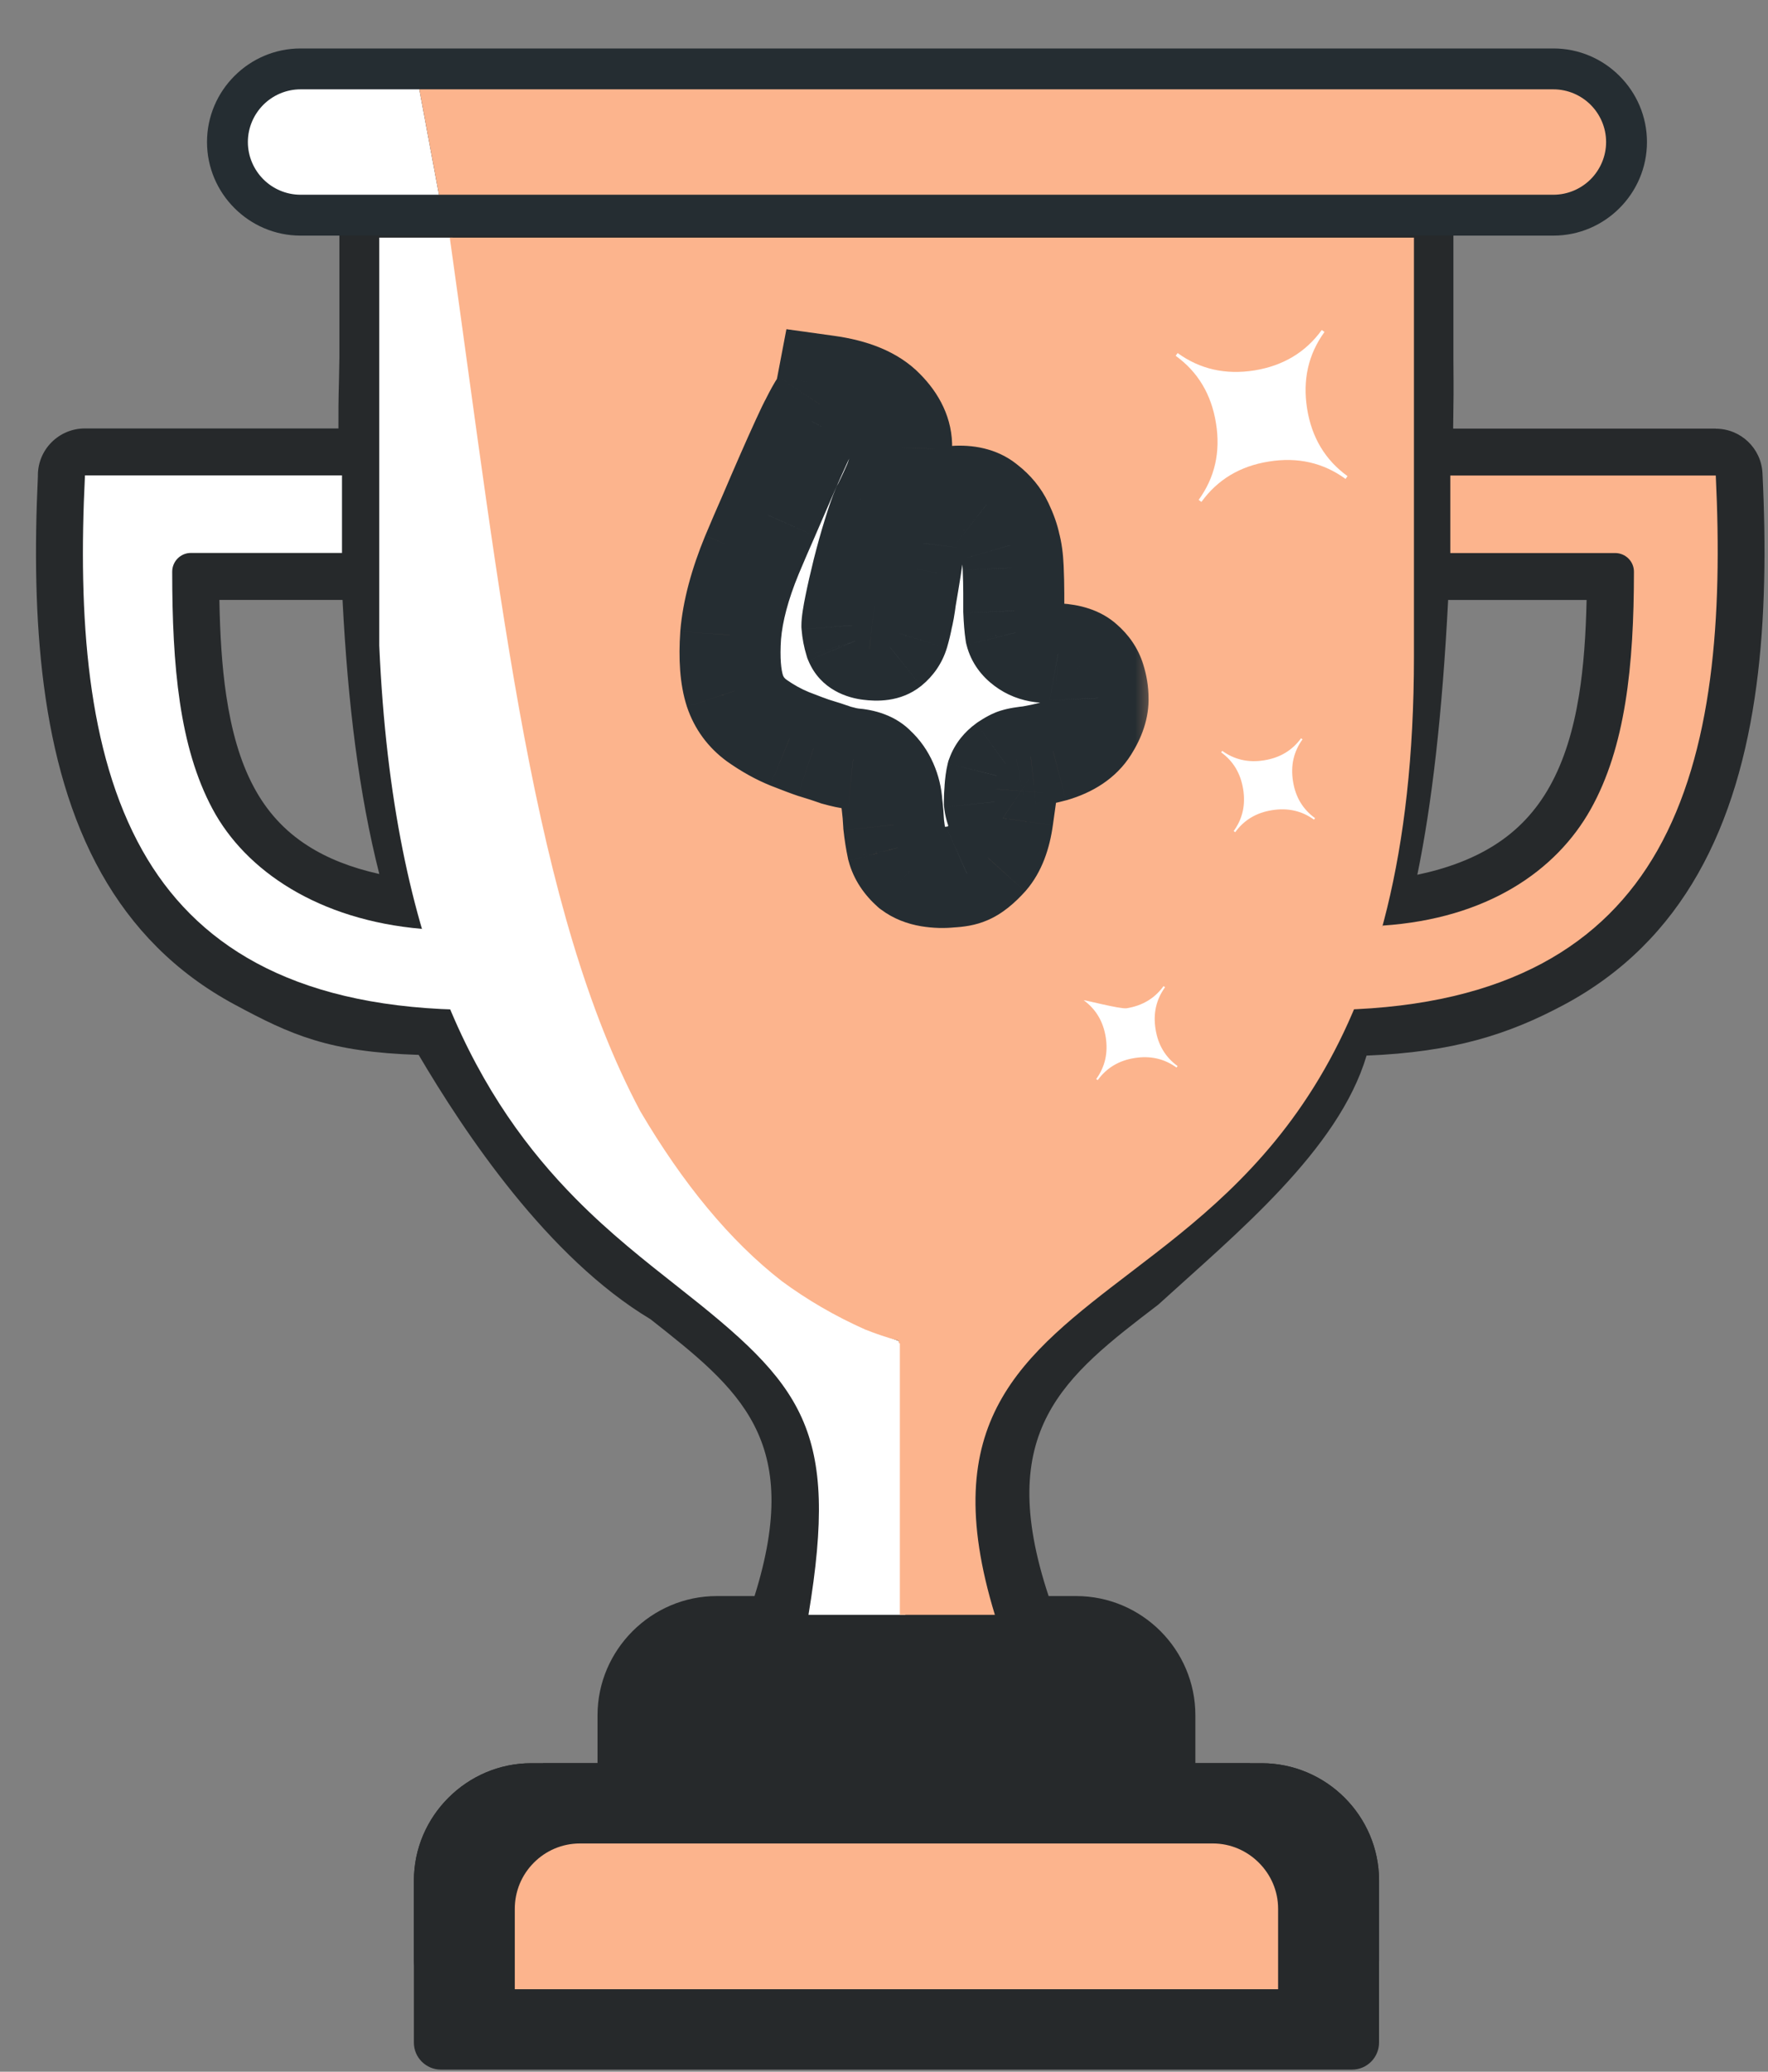 <svg width="35" height="41" viewBox="0 0 35 41" fill="none" xmlns="http://www.w3.org/2000/svg">
<rect x="0" y="0" width="35" height="41" fill="#808080" stroke="none"/>
<path d="M1.681 8.479H6.7C6.699 7.683 6.706 7.932 6.719 7.066V3.907H28.772V7.07C28.778 7.949 28.776 7.698 28.767 8.482H33.965V8.484C34.458 8.484 34.868 8.871 34.891 9.368C34.961 10.814 34.948 12.236 34.772 13.56C34.589 14.936 34.231 16.206 33.613 17.293C33.005 18.362 32.147 19.251 30.959 19.886C29.858 20.475 28.765 20.822 27.053 20.891C26.498 22.761 24.47 24.416 22.929 25.82C21.071 27.239 19.672 28.309 20.759 31.587H21.305C22.604 31.587 23.664 32.647 23.664 33.945V34.895H24.976C25.614 34.895 26.196 35.156 26.618 35.577C27.04 35.999 27.301 36.579 27.301 37.219V38.797C27.301 39.091 27.061 39.331 26.765 39.331H8.728C8.433 39.331 8.194 39.091 8.194 38.797V37.219C8.194 36.582 8.454 36.002 8.875 35.58L8.879 35.577C9.301 35.156 9.881 34.895 10.517 34.895H11.829V33.945C11.829 32.652 12.895 31.587 14.188 31.587H14.937C15.908 28.494 14.635 27.493 12.877 26.108C10.842 24.888 9.204 22.43 8.288 20.877C6.512 20.82 5.765 20.485 4.64 19.878C3.46 19.242 2.608 18.352 2.007 17.284C1.398 16.2 1.046 14.931 0.867 13.556C0.697 12.252 0.683 10.856 0.75 9.434V9.408C0.75 8.894 1.167 8.479 1.681 8.479ZM28.668 11.873C28.551 14.149 28.346 15.913 28.058 17.312C28.662 17.185 29.16 16.992 29.566 16.738C30.05 16.437 30.411 16.041 30.678 15.565C30.966 15.051 31.148 14.443 31.259 13.758C31.351 13.189 31.394 12.557 31.409 11.874H28.711L28.668 11.873ZM6.781 11.873H4.343C4.355 12.555 4.393 13.189 4.479 13.765C4.582 14.455 4.75 15.064 5.023 15.573C5.275 16.046 5.623 16.44 6.099 16.742C6.478 16.984 6.943 17.171 7.509 17.297C7.107 15.715 6.886 13.93 6.781 11.873Z" fill="#26292B"/>
<path d="M28.711 10.945H31.974C32.179 10.945 32.346 11.11 32.346 11.314C32.346 13.182 32.177 14.791 31.488 16.019C30.803 17.239 29.434 18.181 27.371 18.318C27.043 18.98 26.95 19.524 26.546 19.984C29.853 19.897 31.759 18.679 32.808 16.835C33.916 14.884 34.101 12.21 33.966 9.411H28.711V10.945Z" fill="#FCB48D"/>
<path d="M6.77 9.408H1.682C1.543 12.206 1.721 14.879 2.818 16.83C3.853 18.671 5.744 19.889 9.036 19.981C8.784 19.52 8.838 19.037 8.353 18.383C6.311 18.208 4.864 17.238 4.207 16.009C3.549 14.781 3.409 13.177 3.409 11.314C3.409 11.11 3.574 10.943 3.779 10.943H6.77V9.408Z" fill="white"/>
<path d="M24.743 34.892V34.895H24.976C25.613 34.895 26.197 35.155 26.618 35.577C27.04 35.999 27.3 36.579 27.3 37.219V40.424C27.3 40.719 27.06 40.959 26.766 40.959H8.729C8.434 40.959 8.193 40.719 8.193 40.424V37.219C8.193 36.582 8.454 36.002 8.876 35.581L8.879 35.577C9.301 35.155 9.881 34.895 10.518 34.895H10.751V34.892H24.743Z" fill="#26292B"/>
<path d="M22.014 36.483H11.483C11.127 36.483 10.804 36.627 10.571 36.861L10.568 36.864C10.448 36.984 10.353 37.126 10.288 37.283C10.224 37.439 10.191 37.607 10.191 37.776V39.368H25.302V37.776C25.302 37.422 25.158 37.101 24.921 36.864C24.688 36.631 24.366 36.483 24.009 36.483H22.014Z" fill="#FCB48D"/>
<path d="M16.005 31.958H17.923V26.587C11.237 24.209 10.554 16.043 8.959 4.703H7.508V12.776C7.642 15.847 8.157 18.12 8.865 19.862C9.568 21.582 10.47 22.784 11.393 23.719C12.067 24.403 12.771 24.956 13.417 25.465C15.901 27.416 16.618 28.269 16.005 31.958Z" fill="white"/>
<path d="M17.814 31.958H19.695C18.524 28.126 20.203 26.846 22.413 25.158C24.838 23.306 27.991 20.902 27.991 12.991V4.703H8.904C9.934 12.024 10.561 18.022 12.676 21.993C13.515 23.416 14.444 24.552 15.476 25.354C15.977 25.723 16.524 26.043 17.125 26.311C17.343 26.398 17.565 26.473 17.792 26.534V26.578L17.814 26.587V31.958Z" fill="#FCB48D"/>
<mask id="path-8-outside-1_1822_5692" maskUnits="userSpaceOnUse" x="12.973" y="5.984" width="10" height="13" fill="black">
<rect fill="white" x="12.973" y="5.984" width="10" height="13"/>
<path d="M19.145 17.296C19.073 17.328 18.965 17.348 18.821 17.356C18.685 17.372 18.545 17.368 18.401 17.344C18.257 17.32 18.137 17.272 18.041 17.2C17.897 17.072 17.805 16.932 17.765 16.78C17.733 16.628 17.709 16.476 17.693 16.324C17.685 16.172 17.673 16.032 17.657 15.904C17.649 15.768 17.617 15.636 17.561 15.508C17.505 15.38 17.429 15.272 17.333 15.184C17.245 15.088 17.097 15.032 16.889 15.016C16.809 15.008 16.697 14.984 16.553 14.944C16.417 14.896 16.269 14.848 16.109 14.8C16.013 14.768 15.853 14.708 15.629 14.62C15.413 14.532 15.197 14.412 14.981 14.26C14.773 14.108 14.629 13.912 14.549 13.672C14.461 13.4 14.433 13.032 14.465 12.568C14.505 12.096 14.645 11.568 14.885 10.984C14.989 10.736 15.101 10.476 15.221 10.204C15.341 9.924 15.457 9.656 15.569 9.4C15.681 9.144 15.781 8.92 15.869 8.728C15.957 8.536 16.021 8.404 16.061 8.332C16.133 8.188 16.193 8.08 16.241 8.008C16.297 7.928 16.341 7.804 16.373 7.636C16.893 7.708 17.269 7.864 17.501 8.104C17.741 8.344 17.857 8.596 17.849 8.86C17.841 9.116 17.785 9.364 17.681 9.604C17.577 9.836 17.505 9.988 17.465 10.06C17.417 10.172 17.357 10.344 17.285 10.576C17.213 10.808 17.145 11.052 17.081 11.308C17.017 11.564 16.965 11.792 16.925 11.992C16.885 12.192 16.865 12.32 16.865 12.376C16.873 12.48 16.893 12.584 16.925 12.688C16.965 12.784 17.061 12.84 17.213 12.856C17.397 12.88 17.529 12.86 17.609 12.796C17.697 12.724 17.757 12.636 17.789 12.532C17.821 12.42 17.845 12.32 17.861 12.232C17.885 12.144 17.909 12.008 17.933 11.824C17.965 11.64 17.997 11.448 18.029 11.248C18.061 11.04 18.085 10.868 18.101 10.732C18.125 10.516 18.209 10.312 18.353 10.12C18.505 9.928 18.705 9.828 18.953 9.82C19.201 9.812 19.393 9.868 19.529 9.988C19.673 10.1 19.781 10.232 19.853 10.384C19.925 10.536 19.973 10.672 19.997 10.792C20.029 10.904 20.049 11.052 20.057 11.236C20.065 11.412 20.069 11.58 20.069 11.74C20.069 11.9 20.069 12.016 20.069 12.088C20.077 12.272 20.089 12.416 20.105 12.52C20.129 12.616 20.189 12.7 20.285 12.772C20.381 12.844 20.493 12.888 20.621 12.904C20.749 12.912 20.857 12.924 20.945 12.94C21.177 12.956 21.345 13.012 21.449 13.108C21.561 13.204 21.637 13.316 21.677 13.444C21.717 13.572 21.737 13.696 21.737 13.816C21.745 13.992 21.681 14.188 21.545 14.404C21.409 14.62 21.177 14.776 20.849 14.872C20.697 14.912 20.549 14.944 20.405 14.968C20.261 14.984 20.165 15 20.117 15.016C20.077 15.024 20.009 15.06 19.913 15.124C19.825 15.188 19.765 15.264 19.733 15.352C19.717 15.416 19.705 15.504 19.697 15.616C19.689 15.72 19.685 15.804 19.685 15.868C19.701 16.02 19.757 16.128 19.853 16.192C19.805 16.536 19.705 16.796 19.553 16.972C19.401 17.14 19.265 17.248 19.145 17.296Z"/>
</mask>
<path d="M19.145 17.296C19.073 17.328 18.965 17.348 18.821 17.356C18.685 17.372 18.545 17.368 18.401 17.344C18.257 17.32 18.137 17.272 18.041 17.2C17.897 17.072 17.805 16.932 17.765 16.78C17.733 16.628 17.709 16.476 17.693 16.324C17.685 16.172 17.673 16.032 17.657 15.904C17.649 15.768 17.617 15.636 17.561 15.508C17.505 15.38 17.429 15.272 17.333 15.184C17.245 15.088 17.097 15.032 16.889 15.016C16.809 15.008 16.697 14.984 16.553 14.944C16.417 14.896 16.269 14.848 16.109 14.8C16.013 14.768 15.853 14.708 15.629 14.62C15.413 14.532 15.197 14.412 14.981 14.26C14.773 14.108 14.629 13.912 14.549 13.672C14.461 13.4 14.433 13.032 14.465 12.568C14.505 12.096 14.645 11.568 14.885 10.984C14.989 10.736 15.101 10.476 15.221 10.204C15.341 9.924 15.457 9.656 15.569 9.4C15.681 9.144 15.781 8.92 15.869 8.728C15.957 8.536 16.021 8.404 16.061 8.332C16.133 8.188 16.193 8.08 16.241 8.008C16.297 7.928 16.341 7.804 16.373 7.636C16.893 7.708 17.269 7.864 17.501 8.104C17.741 8.344 17.857 8.596 17.849 8.86C17.841 9.116 17.785 9.364 17.681 9.604C17.577 9.836 17.505 9.988 17.465 10.06C17.417 10.172 17.357 10.344 17.285 10.576C17.213 10.808 17.145 11.052 17.081 11.308C17.017 11.564 16.965 11.792 16.925 11.992C16.885 12.192 16.865 12.32 16.865 12.376C16.873 12.48 16.893 12.584 16.925 12.688C16.965 12.784 17.061 12.84 17.213 12.856C17.397 12.88 17.529 12.86 17.609 12.796C17.697 12.724 17.757 12.636 17.789 12.532C17.821 12.42 17.845 12.32 17.861 12.232C17.885 12.144 17.909 12.008 17.933 11.824C17.965 11.64 17.997 11.448 18.029 11.248C18.061 11.04 18.085 10.868 18.101 10.732C18.125 10.516 18.209 10.312 18.353 10.12C18.505 9.928 18.705 9.828 18.953 9.82C19.201 9.812 19.393 9.868 19.529 9.988C19.673 10.1 19.781 10.232 19.853 10.384C19.925 10.536 19.973 10.672 19.997 10.792C20.029 10.904 20.049 11.052 20.057 11.236C20.065 11.412 20.069 11.58 20.069 11.74C20.069 11.9 20.069 12.016 20.069 12.088C20.077 12.272 20.089 12.416 20.105 12.52C20.129 12.616 20.189 12.7 20.285 12.772C20.381 12.844 20.493 12.888 20.621 12.904C20.749 12.912 20.857 12.924 20.945 12.94C21.177 12.956 21.345 13.012 21.449 13.108C21.561 13.204 21.637 13.316 21.677 13.444C21.717 13.572 21.737 13.696 21.737 13.816C21.745 13.992 21.681 14.188 21.545 14.404C21.409 14.62 21.177 14.776 20.849 14.872C20.697 14.912 20.549 14.944 20.405 14.968C20.261 14.984 20.165 15 20.117 15.016C20.077 15.024 20.009 15.06 19.913 15.124C19.825 15.188 19.765 15.264 19.733 15.352C19.717 15.416 19.705 15.504 19.697 15.616C19.689 15.72 19.685 15.804 19.685 15.868C19.701 16.02 19.757 16.128 19.853 16.192C19.805 16.536 19.705 16.796 19.553 16.972C19.401 17.14 19.265 17.248 19.145 17.296Z" fill="white"/>
<path d="M19.145 17.296L18.773 16.368L18.756 16.375L18.738 16.383L19.145 17.296ZM18.821 17.356L18.765 16.358L18.734 16.36L18.704 16.363L18.821 17.356ZM18.401 17.344L18.236 18.331L18.401 17.344ZM18.041 17.2L17.376 17.948L17.407 17.975L17.441 18L18.041 17.2ZM17.765 16.78L16.786 16.986L16.791 17.011L16.798 17.035L17.765 16.78ZM17.693 16.324L16.694 16.377L16.695 16.403L16.698 16.429L17.693 16.324ZM17.657 15.904L16.658 15.963L16.66 15.996L16.664 16.028L17.657 15.904ZM17.561 15.508L16.645 15.909H16.645L17.561 15.508ZM17.333 15.184L16.596 15.86L16.625 15.892L16.657 15.921L17.333 15.184ZM16.889 15.016L16.789 16.011L16.8 16.013L16.812 16.013L16.889 15.016ZM16.553 14.944L16.22 15.887L16.252 15.899L16.285 15.908L16.553 14.944ZM16.109 14.8L15.792 15.749L15.807 15.754L15.821 15.758L16.109 14.8ZM15.629 14.62L15.251 15.546L15.263 15.551L15.629 14.62ZM14.981 14.26L14.391 15.068L14.398 15.073L14.405 15.078L14.981 14.26ZM14.549 13.672L13.597 13.98L13.6 13.989L14.549 13.672ZM14.465 12.568L13.468 12.484L13.468 12.492L13.467 12.5L14.465 12.568ZM14.885 10.984L13.962 10.598L13.96 10.604L14.885 10.984ZM15.221 10.204L16.136 10.608L16.14 10.598L15.221 10.204ZM16.061 8.332L16.935 8.818L16.945 8.799L16.955 8.78L16.061 8.332ZM16.241 8.008L15.421 7.435L15.415 7.444L15.409 7.454L16.241 8.008ZM16.373 7.636L16.51 6.646L15.568 6.515L15.39 7.449L16.373 7.636ZM17.501 8.104L16.782 8.799L16.788 8.805L16.794 8.811L17.501 8.104ZM17.849 8.86L18.848 8.892L18.848 8.891L17.849 8.86ZM17.681 9.604L18.593 10.014L18.598 10.002L17.681 9.604ZM17.465 10.06L16.59 9.575L16.566 9.619L16.546 9.666L17.465 10.06ZM17.285 10.576L16.33 10.28L16.33 10.28L17.285 10.576ZM17.081 11.308L16.11 11.066L16.11 11.066L17.081 11.308ZM16.925 11.992L15.944 11.796V11.796L16.925 11.992ZM16.865 12.376H15.865V12.415L15.868 12.453L16.865 12.376ZM16.925 12.688L15.969 12.982L15.983 13.028L16.002 13.073L16.925 12.688ZM17.213 12.856L17.342 11.865L17.33 11.863L17.317 11.862L17.213 12.856ZM17.609 12.796L18.233 13.577L18.242 13.57L17.609 12.796ZM17.789 12.532L18.744 12.826L18.747 12.817L18.75 12.807L17.789 12.532ZM17.861 12.232L16.896 11.969L16.884 12.011L16.877 12.053L17.861 12.232ZM17.933 11.824L16.947 11.653L16.944 11.674L16.941 11.695L17.933 11.824ZM18.029 11.248L19.016 11.406L19.017 11.4L18.029 11.248ZM18.101 10.732L19.094 10.849L19.095 10.843L18.101 10.732ZM18.353 10.12L17.569 9.5L17.561 9.51L17.553 9.52L18.353 10.12ZM18.953 9.82L18.985 10.82H18.985L18.953 9.82ZM19.529 9.988L18.867 10.738L18.89 10.759L18.915 10.778L19.529 9.988ZM19.853 10.384L18.949 10.812L18.949 10.812L19.853 10.384ZM19.997 10.792L19.016 10.989L19.024 11.028L19.035 11.067L19.997 10.792ZM20.057 11.236L19.058 11.28L19.058 11.282L20.057 11.236ZM20.069 12.088H19.069V12.11L19.07 12.132L20.069 12.088ZM20.105 12.52L19.116 12.672L19.123 12.718L19.134 12.763L20.105 12.52ZM20.621 12.904L20.497 13.897L20.527 13.9L20.558 13.902L20.621 12.904ZM20.945 12.94L20.766 13.924L20.82 13.934L20.876 13.938L20.945 12.94ZM21.449 13.108L20.77 13.843L20.784 13.856L20.798 13.868L21.449 13.108ZM21.737 13.816H20.737V13.839L20.738 13.862L21.737 13.816ZM21.545 14.404L22.391 14.937L22.391 14.937L21.545 14.404ZM20.849 14.872L21.103 15.839L21.116 15.836L21.13 15.832L20.849 14.872ZM20.405 14.968L20.515 15.962L20.542 15.959L20.569 15.955L20.405 14.968ZM20.117 15.016L20.313 15.997L20.374 15.985L20.433 15.965L20.117 15.016ZM19.913 15.124L19.358 14.292L19.341 14.304L19.325 14.316L19.913 15.124ZM19.733 15.352L18.793 15.011L18.775 15.059L18.762 15.11L19.733 15.352ZM19.697 15.616L20.694 15.693L20.694 15.688L19.697 15.616ZM19.685 15.868H18.685V15.921L18.69 15.973L19.685 15.868ZM19.853 16.192L20.843 16.331L20.93 15.709L20.407 15.36L19.853 16.192ZM19.553 16.972L20.294 17.643L20.302 17.635L20.309 17.626L19.553 16.972ZM18.738 16.383C18.769 16.369 18.793 16.361 18.806 16.357C18.813 16.355 18.819 16.354 18.822 16.353C18.826 16.352 18.827 16.352 18.828 16.352C18.828 16.352 18.823 16.353 18.811 16.354C18.8 16.355 18.785 16.357 18.765 16.358L18.876 18.355C19.058 18.345 19.311 18.317 19.551 18.21L18.738 16.383ZM18.704 16.363C18.667 16.367 18.622 16.367 18.565 16.358L18.236 18.331C18.467 18.369 18.702 18.377 18.938 18.349L18.704 16.363ZM18.565 16.358C18.545 16.355 18.584 16.358 18.641 16.4L17.441 18C17.69 18.187 17.968 18.286 18.236 18.331L18.565 16.358ZM18.705 16.453C18.689 16.439 18.691 16.437 18.699 16.45C18.709 16.465 18.722 16.491 18.732 16.526L16.798 17.035C16.898 17.417 17.119 17.719 17.376 17.948L18.705 16.453ZM18.743 16.574C18.718 16.455 18.7 16.337 18.687 16.22L16.698 16.429C16.718 16.616 16.747 16.802 16.786 16.986L18.743 16.574ZM18.691 16.272C18.682 16.1 18.668 15.936 18.649 15.78L16.664 16.028C16.677 16.129 16.687 16.245 16.694 16.377L18.691 16.272ZM18.655 15.846C18.64 15.589 18.579 15.341 18.477 15.108L16.645 15.909C16.654 15.932 16.657 15.948 16.658 15.963L18.655 15.846ZM18.477 15.108C18.369 14.861 18.214 14.636 18.008 14.447L16.657 15.921C16.651 15.916 16.647 15.911 16.644 15.907C16.641 15.903 16.642 15.903 16.645 15.909L18.477 15.108ZM18.07 14.509C17.733 14.141 17.281 14.044 16.965 14.019L16.812 16.013C16.849 16.016 16.84 16.02 16.802 16.006C16.761 15.99 16.677 15.95 16.596 15.86L18.07 14.509ZM16.988 14.021C16.997 14.022 16.988 14.022 16.954 14.015C16.922 14.008 16.878 13.997 16.82 13.981L16.285 15.908C16.446 15.953 16.623 15.995 16.789 16.011L16.988 14.021ZM16.886 14.001C16.732 13.947 16.569 13.894 16.396 13.842L15.821 15.758C15.968 15.802 16.101 15.845 16.22 15.887L16.886 14.001ZM16.425 13.852C16.356 13.829 16.218 13.777 15.994 13.69L15.263 15.551C15.487 15.639 15.669 15.708 15.792 15.749L16.425 13.852ZM16.006 13.694C15.868 13.638 15.718 13.557 15.556 13.443L14.405 15.078C14.675 15.268 14.957 15.427 15.251 15.546L16.006 13.694ZM15.571 13.453C15.527 13.421 15.51 13.395 15.497 13.356L13.6 13.989C13.747 14.429 14.018 14.796 14.391 15.068L15.571 13.453ZM15.5 13.365C15.468 13.266 15.434 13.044 15.462 12.637L13.467 12.5C13.431 13.021 13.453 13.534 13.597 13.98L15.5 13.365ZM15.461 12.653C15.49 12.31 15.596 11.883 15.81 11.364L13.96 10.604C13.693 11.253 13.519 11.883 13.468 12.484L15.461 12.653ZM15.807 11.371C15.908 11.129 16.018 10.875 16.136 10.608L14.306 9.801C14.184 10.078 14.069 10.343 13.963 10.598L15.807 11.371ZM16.14 10.598C16.259 10.32 16.374 10.055 16.485 9.801L14.652 9C14.539 9.258 14.422 9.528 14.302 9.81L16.14 10.598ZM16.485 9.801C16.595 9.549 16.693 9.33 16.778 9.145L14.96 8.312C14.869 8.51 14.766 8.74 14.652 9L16.485 9.801ZM16.778 9.145C16.866 8.951 16.916 8.852 16.935 8.818L15.187 7.847C15.125 7.957 15.047 8.121 14.96 8.312L16.778 9.145ZM16.955 8.78C17.021 8.647 17.059 8.583 17.073 8.563L15.409 7.454C15.326 7.578 15.244 7.73 15.166 7.885L16.955 8.78ZM17.06 8.582C17.236 8.33 17.314 8.041 17.355 7.823L15.39 7.449C15.386 7.472 15.382 7.49 15.379 7.502C15.377 7.508 15.376 7.513 15.375 7.516C15.374 7.518 15.374 7.519 15.374 7.52C15.373 7.521 15.373 7.521 15.373 7.521C15.373 7.521 15.373 7.521 15.374 7.52C15.374 7.519 15.375 7.518 15.375 7.516C15.377 7.512 15.379 7.507 15.383 7.5C15.389 7.486 15.402 7.463 15.421 7.435L17.06 8.582ZM16.235 8.627C16.653 8.685 16.772 8.789 16.782 8.799L18.22 7.409C17.765 6.939 17.132 6.732 16.51 6.646L16.235 8.627ZM16.794 8.811C16.848 8.866 16.86 8.894 16.859 8.892C16.858 8.89 16.855 8.882 16.853 8.869C16.85 8.857 16.849 8.843 16.849 8.83L18.848 8.891C18.867 8.278 18.584 7.774 18.208 7.397L16.794 8.811ZM16.849 8.829C16.845 8.956 16.818 9.08 16.763 9.207L18.598 10.002C18.751 9.649 18.836 9.277 18.848 8.892L16.849 8.829ZM16.768 9.195C16.718 9.308 16.677 9.397 16.645 9.464C16.629 9.498 16.616 9.524 16.606 9.544C16.601 9.554 16.597 9.562 16.595 9.567C16.592 9.573 16.59 9.575 16.59 9.575L18.339 10.546C18.403 10.43 18.492 10.238 18.593 10.013L16.768 9.195ZM16.546 9.666C16.476 9.828 16.404 10.04 16.33 10.28L18.24 10.873C18.309 10.648 18.357 10.517 18.384 10.454L16.546 9.666ZM16.33 10.28C16.252 10.531 16.179 10.793 16.11 11.066L18.051 11.551C18.111 11.312 18.174 11.085 18.24 10.873L16.33 10.28ZM16.11 11.066C16.044 11.333 15.988 11.577 15.944 11.796L17.905 12.188C17.941 12.008 17.99 11.796 18.051 11.551L16.11 11.066ZM15.944 11.796C15.91 11.966 15.865 12.201 15.865 12.376H17.865C17.865 12.414 17.862 12.436 17.863 12.429C17.863 12.426 17.864 12.415 17.868 12.393C17.875 12.348 17.887 12.281 17.905 12.188L15.944 11.796ZM15.868 12.453C15.882 12.634 15.916 12.811 15.969 12.982L17.88 12.394C17.869 12.358 17.864 12.327 17.862 12.3L15.868 12.453ZM16.002 13.073C16.243 13.652 16.781 13.816 17.108 13.851L17.317 11.862C17.332 11.864 17.419 11.874 17.53 11.939C17.657 12.012 17.778 12.136 17.848 12.304L16.002 13.073ZM17.083 13.848C17.337 13.881 17.823 13.905 18.233 13.577L16.984 12.015C17.117 11.909 17.243 11.879 17.3 11.871C17.354 11.862 17.375 11.869 17.342 11.865L17.083 13.848ZM18.242 13.57C18.475 13.38 18.652 13.127 18.744 12.826L16.833 12.238C16.846 12.197 16.866 12.154 16.893 12.113C16.921 12.073 16.95 12.043 16.975 12.022L18.242 13.57ZM18.75 12.807C18.789 12.672 18.821 12.54 18.845 12.411L16.877 12.053C16.868 12.101 16.853 12.168 16.827 12.258L18.75 12.807ZM18.825 12.495C18.868 12.339 18.899 12.147 18.924 11.954L16.941 11.695C16.93 11.777 16.921 11.841 16.912 11.891C16.908 11.915 16.904 11.934 16.901 11.948C16.899 11.955 16.898 11.96 16.897 11.964C16.896 11.967 16.896 11.969 16.896 11.969L18.825 12.495ZM18.918 11.996C18.951 11.807 18.983 11.611 19.016 11.406L17.041 11.09C17.01 11.286 16.979 11.474 16.947 11.653L18.918 11.996ZM19.017 11.4C19.05 11.186 19.076 11.001 19.094 10.849L17.108 10.616C17.093 10.735 17.071 10.895 17.04 11.096L19.017 11.4ZM19.095 10.843C19.097 10.822 19.104 10.785 19.153 10.72L17.553 9.52C17.313 9.84 17.152 10.21 17.107 10.622L19.095 10.843ZM19.137 10.741C19.131 10.749 19.107 10.774 19.064 10.796C19.021 10.817 18.989 10.82 18.985 10.82L18.92 8.821C18.383 8.838 17.906 9.073 17.569 9.5L19.137 10.741ZM18.985 10.82C19.028 10.819 19.029 10.824 19.003 10.816C18.972 10.807 18.92 10.785 18.867 10.738L20.19 9.239C19.802 8.896 19.328 8.808 18.92 8.821L18.985 10.82ZM18.915 10.778C18.932 10.791 18.94 10.8 18.944 10.805C18.947 10.809 18.948 10.811 18.949 10.812L20.756 9.956C20.612 9.651 20.399 9.399 20.143 9.199L18.915 10.778ZM18.949 10.812C18.998 10.916 19.013 10.972 19.016 10.989L20.977 10.596C20.933 10.373 20.851 10.157 20.756 9.956L18.949 10.812ZM19.035 11.067C19.035 11.066 19.039 11.082 19.045 11.121C19.05 11.159 19.055 11.211 19.058 11.28L21.056 11.193C21.046 10.97 21.02 10.735 20.958 10.518L19.035 11.067ZM19.058 11.282C19.065 11.444 19.069 11.597 19.069 11.74H21.069C21.069 11.564 21.064 11.381 21.056 11.191L19.058 11.282ZM19.069 11.74C19.069 11.741 19.069 11.741 19.069 11.741C19.069 11.742 19.069 11.742 19.069 11.742C19.069 11.743 19.069 11.743 19.069 11.743C19.069 11.743 19.069 11.744 19.069 11.744C19.069 11.744 19.069 11.745 19.069 11.745C19.069 11.745 19.069 11.746 19.069 11.746C19.069 11.746 19.069 11.747 19.069 11.747C19.069 11.747 19.069 11.748 19.069 11.748C19.069 11.748 19.069 11.748 19.069 11.749C19.069 11.749 19.069 11.749 19.069 11.75C19.069 11.75 19.069 11.75 19.069 11.751C19.069 11.751 19.069 11.751 19.069 11.752C19.069 11.752 19.069 11.752 19.069 11.752C19.069 11.753 19.069 11.753 19.069 11.753C19.069 11.754 19.069 11.754 19.069 11.754C19.069 11.755 19.069 11.755 19.069 11.755C19.069 11.756 19.069 11.756 19.069 11.756C19.069 11.757 19.069 11.757 19.069 11.757C19.069 11.757 19.069 11.758 19.069 11.758C19.069 11.758 19.069 11.759 19.069 11.759C19.069 11.759 19.069 11.759 19.069 11.76C19.069 11.76 19.069 11.761 19.069 11.761C19.069 11.761 19.069 11.761 19.069 11.762C19.069 11.762 19.069 11.762 19.069 11.763C19.069 11.763 19.069 11.763 19.069 11.764C19.069 11.764 19.069 11.764 19.069 11.764C19.069 11.765 19.069 11.765 19.069 11.765C19.069 11.766 19.069 11.766 19.069 11.766C19.069 11.767 19.069 11.767 19.069 11.767C19.069 11.767 19.069 11.768 19.069 11.768C19.069 11.768 19.069 11.769 19.069 11.769C19.069 11.769 19.069 11.77 19.069 11.77C19.069 11.77 19.069 11.771 19.069 11.771C19.069 11.771 19.069 11.771 19.069 11.772C19.069 11.772 19.069 11.772 19.069 11.773C19.069 11.773 19.069 11.773 19.069 11.774C19.069 11.774 19.069 11.774 19.069 11.774C19.069 11.775 19.069 11.775 19.069 11.775C19.069 11.776 19.069 11.776 19.069 11.776C19.069 11.777 19.069 11.777 19.069 11.777C19.069 11.777 19.069 11.778 19.069 11.778C19.069 11.778 19.069 11.779 19.069 11.779C19.069 11.779 19.069 11.78 19.069 11.78C19.069 11.78 19.069 11.78 19.069 11.781C19.069 11.781 19.069 11.781 19.069 11.781C19.069 11.782 19.069 11.782 19.069 11.782C19.069 11.783 19.069 11.783 19.069 11.783C19.069 11.784 19.069 11.784 19.069 11.784C19.069 11.784 19.069 11.785 19.069 11.785C19.069 11.785 19.069 11.786 19.069 11.786C19.069 11.786 19.069 11.787 19.069 11.787C19.069 11.787 19.069 11.787 19.069 11.788C19.069 11.788 19.069 11.788 19.069 11.789C19.069 11.789 19.069 11.789 19.069 11.79C19.069 11.79 19.069 11.79 19.069 11.79C19.069 11.791 19.069 11.791 19.069 11.791C19.069 11.792 19.069 11.792 19.069 11.792C19.069 11.793 19.069 11.793 19.069 11.793C19.069 11.793 19.069 11.794 19.069 11.794C19.069 11.794 19.069 11.794 19.069 11.795C19.069 11.795 19.069 11.795 19.069 11.796C19.069 11.796 19.069 11.796 19.069 11.797C19.069 11.797 19.069 11.797 19.069 11.797C19.069 11.798 19.069 11.798 19.069 11.798C19.069 11.799 19.069 11.799 19.069 11.799C19.069 11.8 19.069 11.8 19.069 11.8C19.069 11.8 19.069 11.801 19.069 11.801C19.069 11.801 19.069 11.802 19.069 11.802C19.069 11.802 19.069 11.802 19.069 11.803C19.069 11.803 19.069 11.803 19.069 11.803C19.069 11.804 19.069 11.804 19.069 11.804C19.069 11.805 19.069 11.805 19.069 11.805C19.069 11.806 19.069 11.806 19.069 11.806C19.069 11.806 19.069 11.807 19.069 11.807C19.069 11.807 19.069 11.808 19.069 11.808C19.069 11.808 19.069 11.808 19.069 11.809C19.069 11.809 19.069 11.809 19.069 11.81C19.069 11.81 19.069 11.81 19.069 11.81C19.069 11.811 19.069 11.811 19.069 11.811C19.069 11.812 19.069 11.812 19.069 11.812C19.069 11.812 19.069 11.813 19.069 11.813C19.069 11.813 19.069 11.814 19.069 11.814C19.069 11.814 19.069 11.814 19.069 11.815C19.069 11.815 19.069 11.815 19.069 11.816C19.069 11.816 19.069 11.816 19.069 11.816C19.069 11.817 19.069 11.817 19.069 11.817C19.069 11.818 19.069 11.818 19.069 11.818C19.069 11.818 19.069 11.819 19.069 11.819C19.069 11.819 19.069 11.819 19.069 11.82C19.069 11.82 19.069 11.82 19.069 11.821C19.069 11.821 19.069 11.821 19.069 11.822C19.069 11.822 19.069 11.822 19.069 11.822C19.069 11.823 19.069 11.823 19.069 11.823C19.069 11.823 19.069 11.824 19.069 11.824C19.069 11.824 19.069 11.825 19.069 11.825C19.069 11.825 19.069 11.825 19.069 11.826C19.069 11.826 19.069 11.826 19.069 11.827C19.069 11.827 19.069 11.827 19.069 11.827C19.069 11.828 19.069 11.828 19.069 11.828C19.069 11.829 19.069 11.829 19.069 11.829C19.069 11.829 19.069 11.83 19.069 11.83C19.069 11.83 19.069 11.831 19.069 11.831C19.069 11.831 19.069 11.831 19.069 11.832C19.069 11.832 19.069 11.832 19.069 11.832C19.069 11.833 19.069 11.833 19.069 11.833C19.069 11.834 19.069 11.834 19.069 11.834C19.069 11.834 19.069 11.835 19.069 11.835C19.069 11.835 19.069 11.835 19.069 11.836C19.069 11.836 19.069 11.836 19.069 11.837C19.069 11.837 19.069 11.837 19.069 11.837C19.069 11.838 19.069 11.838 19.069 11.838C19.069 11.838 19.069 11.839 19.069 11.839C19.069 11.839 19.069 11.84 19.069 11.84C19.069 11.84 19.069 11.84 19.069 11.841C19.069 11.841 19.069 11.841 19.069 11.841C19.069 11.842 19.069 11.842 19.069 11.842C19.069 11.843 19.069 11.843 19.069 11.843C19.069 11.843 19.069 11.844 19.069 11.844C19.069 11.844 19.069 11.845 19.069 11.845C19.069 11.845 19.069 11.845 19.069 11.846C19.069 11.846 19.069 11.846 19.069 11.846C19.069 11.847 19.069 11.847 19.069 11.847C19.069 11.848 19.069 11.848 19.069 11.848C19.069 11.848 19.069 11.849 19.069 11.849C19.069 11.849 19.069 11.849 19.069 11.85C19.069 11.85 19.069 11.85 19.069 11.851C19.069 11.851 19.069 11.851 19.069 11.851C19.069 11.852 19.069 11.852 19.069 11.852C19.069 11.852 19.069 11.853 19.069 11.853C19.069 11.853 19.069 11.854 19.069 11.854C19.069 11.854 19.069 11.854 19.069 11.854C19.069 11.855 19.069 11.855 19.069 11.855C19.069 11.856 19.069 11.856 19.069 11.856C19.069 11.856 19.069 11.857 19.069 11.857C19.069 11.857 19.069 11.857 19.069 11.858C19.069 11.858 19.069 11.858 19.069 11.859C19.069 11.859 19.069 11.859 19.069 11.859C19.069 11.86 19.069 11.86 19.069 11.86C19.069 11.86 19.069 11.861 19.069 11.861C19.069 11.861 19.069 11.861 19.069 11.862C19.069 11.862 19.069 11.862 19.069 11.863C19.069 11.863 19.069 11.863 19.069 11.863C19.069 11.864 19.069 11.864 19.069 11.864C19.069 11.864 19.069 11.865 19.069 11.865C19.069 11.865 19.069 11.866 19.069 11.866C19.069 11.866 19.069 11.866 19.069 11.867C19.069 11.867 19.069 11.867 19.069 11.867C19.069 11.868 19.069 11.868 19.069 11.868C19.069 11.868 19.069 11.869 19.069 11.869C19.069 11.869 19.069 11.869 19.069 11.87C19.069 11.87 19.069 11.87 19.069 11.87C19.069 11.871 19.069 11.871 19.069 11.871C19.069 11.871 19.069 11.872 19.069 11.872C19.069 11.872 19.069 11.873 19.069 11.873C19.069 11.873 19.069 11.873 19.069 11.874C19.069 11.874 19.069 11.874 19.069 11.874C19.069 11.875 19.069 11.875 19.069 11.875C19.069 11.875 19.069 11.876 19.069 11.876C19.069 11.876 19.069 11.876 19.069 11.877C19.069 11.877 19.069 11.877 19.069 11.877C19.069 11.878 19.069 11.878 19.069 11.878C19.069 11.879 19.069 11.879 19.069 11.879C19.069 11.879 19.069 11.88 19.069 11.88C19.069 11.88 19.069 11.88 19.069 11.881C19.069 11.881 19.069 11.881 19.069 11.881C19.069 11.882 19.069 11.882 19.069 11.882C19.069 11.882 19.069 11.883 19.069 11.883C19.069 11.883 19.069 11.883 19.069 11.884C19.069 11.884 19.069 11.884 19.069 11.884C19.069 11.885 19.069 11.885 19.069 11.885C19.069 11.886 19.069 11.886 19.069 11.886C19.069 11.886 19.069 11.886 19.069 11.887C19.069 11.887 19.069 11.887 19.069 11.887C19.069 11.888 19.069 11.888 19.069 11.888C19.069 11.889 19.069 11.889 19.069 11.889C19.069 11.889 19.069 11.889 19.069 11.89C19.069 11.89 19.069 11.89 19.069 11.89C19.069 11.891 19.069 11.891 19.069 11.891C19.069 11.892 19.069 11.892 19.069 11.892C19.069 11.892 19.069 11.893 19.069 11.893C19.069 11.893 19.069 11.893 19.069 11.894C19.069 11.894 19.069 11.894 19.069 11.894C19.069 11.895 19.069 11.895 19.069 11.895C19.069 11.895 19.069 11.896 19.069 11.896C19.069 11.896 19.069 11.896 19.069 11.897C19.069 11.897 19.069 11.897 19.069 11.897C19.069 11.898 19.069 11.898 19.069 11.898C19.069 11.898 19.069 11.899 19.069 11.899C19.069 11.899 19.069 11.899 19.069 11.9C19.069 11.9 19.069 11.9 19.069 11.9C19.069 11.901 19.069 11.901 19.069 11.901C19.069 11.901 19.069 11.902 19.069 11.902C19.069 11.902 19.069 11.902 19.069 11.903C19.069 11.903 19.069 11.903 19.069 11.903C19.069 11.903 19.069 11.904 19.069 11.904C19.069 11.904 19.069 11.905 19.069 11.905C19.069 11.905 19.069 11.905 19.069 11.905C19.069 11.906 19.069 11.906 19.069 11.906C19.069 11.906 19.069 11.907 19.069 11.907C19.069 11.907 19.069 11.908 19.069 11.908C19.069 11.908 19.069 11.908 19.069 11.909C19.069 11.909 19.069 11.909 19.069 11.909C19.069 11.909 19.069 11.91 19.069 11.91C19.069 11.91 19.069 11.91 19.069 11.911C19.069 11.911 19.069 11.911 19.069 11.911C19.069 11.912 19.069 11.912 19.069 11.912C19.069 11.912 19.069 11.913 19.069 11.913C19.069 11.913 19.069 11.913 19.069 11.914C19.069 11.914 19.069 11.914 19.069 11.914C19.069 11.915 19.069 11.915 19.069 11.915C19.069 11.915 19.069 11.915 19.069 11.916C19.069 11.916 19.069 11.916 19.069 11.916C19.069 11.917 19.069 11.917 19.069 11.917C19.069 11.918 19.069 11.918 19.069 11.918C19.069 11.918 19.069 11.918 19.069 11.919C19.069 11.919 19.069 11.919 19.069 11.919C19.069 11.92 19.069 11.92 19.069 11.92C19.069 11.92 19.069 11.921 19.069 11.921C19.069 11.921 19.069 11.921 19.069 11.921C19.069 11.922 19.069 11.922 19.069 11.922C19.069 11.922 19.069 11.923 19.069 11.923C19.069 11.923 19.069 11.923 19.069 11.924C19.069 11.924 19.069 11.924 19.069 11.924C19.069 11.925 19.069 11.925 19.069 11.925C19.069 11.925 19.069 11.926 19.069 11.926C19.069 11.926 19.069 11.926 19.069 11.927C19.069 11.927 19.069 11.927 19.069 11.927C19.069 11.928 19.069 11.928 19.069 11.928C19.069 11.928 19.069 11.928 19.069 11.929C19.069 11.929 19.069 11.929 19.069 11.929C19.069 11.93 19.069 11.93 19.069 11.93C19.069 11.93 19.069 11.931 19.069 11.931C19.069 11.931 19.069 11.931 19.069 11.931C19.069 11.932 19.069 11.932 19.069 11.932C19.069 11.932 19.069 11.933 19.069 11.933C19.069 11.933 19.069 11.933 19.069 11.934C19.069 11.934 19.069 11.934 19.069 11.934C19.069 11.934 19.069 11.935 19.069 11.935C19.069 11.935 19.069 11.935 19.069 11.936C19.069 11.936 19.069 11.936 19.069 11.936C19.069 11.937 19.069 11.937 19.069 11.937C19.069 11.937 19.069 11.938 19.069 11.938C19.069 11.938 19.069 11.938 19.069 11.938C19.069 11.939 19.069 11.939 19.069 11.939C19.069 11.939 19.069 11.94 19.069 11.94C19.069 11.94 19.069 11.94 19.069 11.941C19.069 11.941 19.069 11.941 19.069 11.941C19.069 11.941 19.069 11.942 19.069 11.942C19.069 11.942 19.069 11.942 19.069 11.943C19.069 11.943 19.069 11.943 19.069 11.943C19.069 11.944 19.069 11.944 19.069 11.944C19.069 11.944 19.069 11.944 19.069 11.945C19.069 11.945 19.069 11.945 19.069 11.945C19.069 11.946 19.069 11.946 19.069 11.946C19.069 11.946 19.069 11.947 19.069 11.947C19.069 11.947 19.069 11.947 19.069 11.947C19.069 11.948 19.069 11.948 19.069 11.948C19.069 11.948 19.069 11.948 19.069 11.949C19.069 11.949 19.069 11.949 19.069 11.949C19.069 11.95 19.069 11.95 19.069 11.95C19.069 11.95 19.069 11.95 19.069 11.951C19.069 11.951 19.069 11.951 19.069 11.951C19.069 11.952 19.069 11.952 19.069 11.952C19.069 11.952 19.069 11.953 19.069 11.953C19.069 11.953 19.069 11.953 19.069 11.954C19.069 11.954 19.069 11.954 19.069 11.954C19.069 11.954 19.069 11.955 19.069 11.955C19.069 11.955 19.069 11.955 19.069 11.956C19.069 11.956 19.069 11.956 19.069 11.956C19.069 11.956 19.069 11.957 19.069 11.957C19.069 11.957 19.069 11.957 19.069 11.957C19.069 11.958 19.069 11.958 19.069 11.958C19.069 11.958 19.069 11.959 19.069 11.959C19.069 11.959 19.069 11.959 19.069 11.959C19.069 11.96 19.069 11.96 19.069 11.96C19.069 11.96 19.069 11.96 19.069 11.961C19.069 11.961 19.069 11.961 19.069 11.961C19.069 11.962 19.069 11.962 19.069 11.962C19.069 11.962 19.069 11.963 19.069 11.963C19.069 11.963 19.069 11.963 19.069 11.963C19.069 11.964 19.069 11.964 19.069 11.964C19.069 11.964 19.069 11.964 19.069 11.965C19.069 11.965 19.069 11.965 19.069 11.965C19.069 11.966 19.069 11.966 19.069 11.966C19.069 11.966 19.069 11.966 19.069 11.967C19.069 11.967 19.069 11.967 19.069 11.967C19.069 11.967 19.069 11.968 19.069 11.968C19.069 11.968 19.069 11.968 19.069 11.969C19.069 11.969 19.069 11.969 19.069 11.969C19.069 11.97 19.069 11.97 19.069 11.97C19.069 11.97 19.069 11.97 19.069 11.97C19.069 11.971 19.069 11.971 19.069 11.971C19.069 11.971 19.069 11.972 19.069 11.972C19.069 11.972 19.069 11.972 19.069 11.973C19.069 11.973 19.069 11.973 19.069 11.973C19.069 11.973 19.069 11.973 19.069 11.974C19.069 11.974 19.069 11.974 19.069 11.974C19.069 11.975 19.069 11.975 19.069 11.975C19.069 11.975 19.069 11.976 19.069 11.976C19.069 11.976 19.069 11.976 19.069 11.976C19.069 11.976 19.069 11.977 19.069 11.977C19.069 11.977 19.069 11.977 19.069 11.978C19.069 11.978 19.069 11.978 19.069 11.978C19.069 11.978 19.069 11.979 19.069 11.979C19.069 11.979 19.069 11.979 19.069 11.979C19.069 11.98 19.069 11.98 19.069 11.98C19.069 11.98 19.069 11.98 19.069 11.981C19.069 11.981 19.069 11.981 19.069 11.981C19.069 11.982 19.069 11.982 19.069 11.982C19.069 11.982 19.069 11.982 19.069 11.983C19.069 11.983 19.069 11.983 19.069 11.983C19.069 11.983 19.069 11.984 19.069 11.984C19.069 11.984 19.069 11.984 19.069 11.985C19.069 11.985 19.069 11.985 19.069 11.985C19.069 11.985 19.069 11.986 19.069 11.986C19.069 11.986 19.069 11.986 19.069 11.986C19.069 11.986 19.069 11.987 19.069 11.987C19.069 11.987 19.069 11.987 19.069 11.988C19.069 11.988 19.069 11.988 19.069 11.988C19.069 11.988 19.069 11.989 19.069 11.989C19.069 11.989 19.069 11.989 19.069 11.989C19.069 11.99 19.069 11.99 19.069 11.99C19.069 11.99 19.069 11.99 19.069 11.991C19.069 11.991 19.069 11.991 19.069 11.991C19.069 11.992 19.069 11.992 19.069 11.992C19.069 11.992 19.069 11.992 19.069 11.992C19.069 11.993 19.069 11.993 19.069 11.993C19.069 11.993 19.069 11.993 19.069 11.994C19.069 11.994 19.069 11.994 19.069 11.994C19.069 11.995 19.069 11.995 19.069 11.995C19.069 11.995 19.069 11.995 19.069 11.995C19.069 11.996 19.069 11.996 19.069 11.996C19.069 11.996 19.069 11.996 19.069 11.997C19.069 11.997 19.069 11.997 19.069 11.997C19.069 11.998 19.069 11.998 19.069 11.998C19.069 11.998 19.069 11.998 19.069 11.998C19.069 11.999 19.069 11.999 19.069 11.999C19.069 11.999 19.069 11.999 19.069 12C19.069 12 19.069 12 19.069 12C19.069 12.001 19.069 12.001 19.069 12.001C19.069 12.001 19.069 12.001 19.069 12.002C19.069 12.002 19.069 12.002 19.069 12.002C19.069 12.002 19.069 12.002 19.069 12.003C19.069 12.003 19.069 12.003 19.069 12.003C19.069 12.004 19.069 12.004 19.069 12.004C19.069 12.004 19.069 12.004 19.069 12.005C19.069 12.005 19.069 12.005 19.069 12.005C19.069 12.005 19.069 12.005 19.069 12.006C19.069 12.006 19.069 12.006 19.069 12.006C19.069 12.006 19.069 12.007 19.069 12.007C19.069 12.007 19.069 12.007 19.069 12.007C19.069 12.008 19.069 12.008 19.069 12.008C19.069 12.008 19.069 12.008 19.069 12.009C19.069 12.009 19.069 12.009 19.069 12.009C19.069 12.009 19.069 12.009 19.069 12.01C19.069 12.01 19.069 12.01 19.069 12.01C19.069 12.011 19.069 12.011 19.069 12.011C19.069 12.011 19.069 12.011 19.069 12.011C19.069 12.012 19.069 12.012 19.069 12.012C19.069 12.012 19.069 12.012 19.069 12.013C19.069 12.013 19.069 12.013 19.069 12.013C19.069 12.013 19.069 12.014 19.069 12.014C19.069 12.014 19.069 12.014 19.069 12.014C19.069 12.014 19.069 12.015 19.069 12.015C19.069 12.015 19.069 12.015 19.069 12.015C19.069 12.016 19.069 12.016 19.069 12.016C19.069 12.016 19.069 12.016 19.069 12.017C19.069 12.017 19.069 12.017 19.069 12.017C19.069 12.017 19.069 12.018 19.069 12.018C19.069 12.018 19.069 12.018 19.069 12.018C19.069 12.018 19.069 12.019 19.069 12.019C19.069 12.019 19.069 12.019 19.069 12.019C19.069 12.02 19.069 12.02 19.069 12.02C19.069 12.02 19.069 12.02 19.069 12.021C19.069 12.021 19.069 12.021 19.069 12.021C19.069 12.021 19.069 12.021 19.069 12.022C19.069 12.022 19.069 12.022 19.069 12.022C19.069 12.022 19.069 12.023 19.069 12.023C19.069 12.023 19.069 12.023 19.069 12.023C19.069 12.024 19.069 12.024 19.069 12.024C19.069 12.024 19.069 12.024 19.069 12.024C19.069 12.025 19.069 12.025 19.069 12.025C19.069 12.025 19.069 12.025 19.069 12.026C19.069 12.026 19.069 12.026 19.069 12.026C19.069 12.026 19.069 12.027 19.069 12.027C19.069 12.027 19.069 12.027 19.069 12.027C19.069 12.027 19.069 12.028 19.069 12.028C19.069 12.028 19.069 12.028 19.069 12.028C19.069 12.028 19.069 12.029 19.069 12.029C19.069 12.029 19.069 12.029 19.069 12.029C19.069 12.03 19.069 12.03 19.069 12.03C19.069 12.03 19.069 12.03 19.069 12.03C19.069 12.031 19.069 12.031 19.069 12.031C19.069 12.031 19.069 12.031 19.069 12.032C19.069 12.032 19.069 12.032 19.069 12.032C19.069 12.032 19.069 12.033 19.069 12.033C19.069 12.033 19.069 12.033 19.069 12.033C19.069 12.033 19.069 12.034 19.069 12.034C19.069 12.034 19.069 12.034 19.069 12.034C19.069 12.034 19.069 12.035 19.069 12.035C19.069 12.035 19.069 12.035 19.069 12.035C19.069 12.036 19.069 12.036 19.069 12.036C19.069 12.036 19.069 12.036 19.069 12.036C19.069 12.037 19.069 12.037 19.069 12.037C19.069 12.037 19.069 12.037 19.069 12.037C19.069 12.038 19.069 12.038 19.069 12.038C19.069 12.038 19.069 12.038 19.069 12.039C19.069 12.039 19.069 12.039 19.069 12.039C19.069 12.039 19.069 12.039 19.069 12.04C19.069 12.04 19.069 12.04 19.069 12.04C19.069 12.04 19.069 12.04 19.069 12.041C19.069 12.041 19.069 12.041 19.069 12.041C19.069 12.041 19.069 12.041 19.069 12.042C19.069 12.042 19.069 12.042 19.069 12.042C19.069 12.042 19.069 12.043 19.069 12.043C19.069 12.043 19.069 12.043 19.069 12.043C19.069 12.043 19.069 12.044 19.069 12.044C19.069 12.044 19.069 12.044 19.069 12.044C19.069 12.044 19.069 12.045 19.069 12.045C19.069 12.045 19.069 12.045 19.069 12.045C19.069 12.046 19.069 12.046 19.069 12.046C19.069 12.046 19.069 12.046 19.069 12.046C19.069 12.046 19.069 12.047 19.069 12.047C19.069 12.047 19.069 12.047 19.069 12.047C19.069 12.047 19.069 12.048 19.069 12.048C19.069 12.048 19.069 12.048 19.069 12.048C19.069 12.049 19.069 12.049 19.069 12.049C19.069 12.049 19.069 12.049 19.069 12.049C19.069 12.05 19.069 12.05 19.069 12.05C19.069 12.05 19.069 12.05 19.069 12.05C19.069 12.051 19.069 12.051 19.069 12.051C19.069 12.051 19.069 12.051 19.069 12.051C19.069 12.052 19.069 12.052 19.069 12.052C19.069 12.052 19.069 12.052 19.069 12.052C19.069 12.053 19.069 12.053 19.069 12.053C19.069 12.053 19.069 12.053 19.069 12.053C19.069 12.054 19.069 12.054 19.069 12.054C19.069 12.054 19.069 12.054 19.069 12.054C19.069 12.055 19.069 12.055 19.069 12.055C19.069 12.055 19.069 12.055 19.069 12.055C19.069 12.056 19.069 12.056 19.069 12.056C19.069 12.056 19.069 12.056 19.069 12.056C19.069 12.056 19.069 12.057 19.069 12.057C19.069 12.057 19.069 12.057 19.069 12.057C19.069 12.057 19.069 12.058 19.069 12.058C19.069 12.058 19.069 12.058 19.069 12.058C19.069 12.059 19.069 12.059 19.069 12.059C19.069 12.059 19.069 12.059 19.069 12.059C19.069 12.059 19.069 12.06 19.069 12.06C19.069 12.06 19.069 12.06 19.069 12.06C19.069 12.06 19.069 12.061 19.069 12.061C19.069 12.061 19.069 12.061 19.069 12.061C19.069 12.061 19.069 12.062 19.069 12.062C19.069 12.062 19.069 12.062 19.069 12.062C19.069 12.062 19.069 12.062 19.069 12.063C19.069 12.063 19.069 12.063 19.069 12.063C19.069 12.063 19.069 12.063 19.069 12.064C19.069 12.064 19.069 12.064 19.069 12.064C19.069 12.064 19.069 12.064 19.069 12.065C19.069 12.065 19.069 12.065 19.069 12.065C19.069 12.065 19.069 12.065 19.069 12.066C19.069 12.066 19.069 12.066 19.069 12.066C19.069 12.066 19.069 12.066 19.069 12.066C19.069 12.067 19.069 12.067 19.069 12.067C19.069 12.067 19.069 12.067 19.069 12.067C19.069 12.068 19.069 12.068 19.069 12.068C19.069 12.068 19.069 12.068 19.069 12.068C19.069 12.069 19.069 12.069 19.069 12.069C19.069 12.069 19.069 12.069 19.069 12.069C19.069 12.069 19.069 12.07 19.069 12.07C19.069 12.07 19.069 12.07 19.069 12.07C19.069 12.07 19.069 12.07 19.069 12.071C19.069 12.071 19.069 12.071 19.069 12.071C19.069 12.071 19.069 12.072 19.069 12.072C19.069 12.072 19.069 12.072 19.069 12.072C19.069 12.072 19.069 12.072 19.069 12.072C19.069 12.073 19.069 12.073 19.069 12.073C19.069 12.073 19.069 12.073 19.069 12.073C19.069 12.074 19.069 12.074 19.069 12.074C19.069 12.074 19.069 12.074 19.069 12.074C19.069 12.075 19.069 12.075 19.069 12.075C19.069 12.075 19.069 12.075 19.069 12.075C19.069 12.075 19.069 12.076 19.069 12.076C19.069 12.076 19.069 12.076 19.069 12.076C19.069 12.076 19.069 12.076 19.069 12.077C19.069 12.077 19.069 12.077 19.069 12.077C19.069 12.077 19.069 12.077 19.069 12.078C19.069 12.078 19.069 12.078 19.069 12.078C19.069 12.078 19.069 12.078 19.069 12.078C19.069 12.079 19.069 12.079 19.069 12.079C19.069 12.079 19.069 12.079 19.069 12.079C19.069 12.079 19.069 12.08 19.069 12.08C19.069 12.08 19.069 12.08 19.069 12.08C19.069 12.08 19.069 12.081 19.069 12.081C19.069 12.081 19.069 12.081 19.069 12.081C19.069 12.081 19.069 12.081 19.069 12.082C19.069 12.082 19.069 12.082 19.069 12.082C19.069 12.082 19.069 12.082 19.069 12.082C19.069 12.082 19.069 12.083 19.069 12.083C19.069 12.083 19.069 12.083 19.069 12.083C19.069 12.083 19.069 12.084 19.069 12.084C19.069 12.084 19.069 12.084 19.069 12.084C19.069 12.084 19.069 12.084 19.069 12.085C19.069 12.085 19.069 12.085 19.069 12.085C19.069 12.085 19.069 12.085 19.069 12.085C19.069 12.085 19.069 12.086 19.069 12.086C19.069 12.086 19.069 12.086 19.069 12.086C19.069 12.086 19.069 12.086 19.069 12.087C19.069 12.087 19.069 12.087 19.069 12.087C19.069 12.087 19.069 12.087 19.069 12.088C19.069 12.088 19.069 12.088 19.069 12.088C19.069 12.088 19.069 12.088 19.069 12.088H21.069C21.069 12.088 21.069 12.088 21.069 12.088C21.069 12.088 21.069 12.088 21.069 12.088C21.069 12.087 21.069 12.087 21.069 12.087C21.069 12.087 21.069 12.087 21.069 12.087C21.069 12.086 21.069 12.086 21.069 12.086C21.069 12.086 21.069 12.086 21.069 12.086C21.069 12.086 21.069 12.085 21.069 12.085C21.069 12.085 21.069 12.085 21.069 12.085C21.069 12.085 21.069 12.085 21.069 12.085C21.069 12.084 21.069 12.084 21.069 12.084C21.069 12.084 21.069 12.084 21.069 12.084C21.069 12.084 21.069 12.083 21.069 12.083C21.069 12.083 21.069 12.083 21.069 12.083C21.069 12.083 21.069 12.082 21.069 12.082C21.069 12.082 21.069 12.082 21.069 12.082C21.069 12.082 21.069 12.082 21.069 12.082C21.069 12.081 21.069 12.081 21.069 12.081C21.069 12.081 21.069 12.081 21.069 12.081C21.069 12.081 21.069 12.08 21.069 12.08C21.069 12.08 21.069 12.08 21.069 12.08C21.069 12.08 21.069 12.079 21.069 12.079C21.069 12.079 21.069 12.079 21.069 12.079C21.069 12.079 21.069 12.079 21.069 12.078C21.069 12.078 21.069 12.078 21.069 12.078C21.069 12.078 21.069 12.078 21.069 12.078C21.069 12.077 21.069 12.077 21.069 12.077C21.069 12.077 21.069 12.077 21.069 12.077C21.069 12.076 21.069 12.076 21.069 12.076C21.069 12.076 21.069 12.076 21.069 12.076C21.069 12.076 21.069 12.075 21.069 12.075C21.069 12.075 21.069 12.075 21.069 12.075C21.069 12.075 21.069 12.075 21.069 12.074C21.069 12.074 21.069 12.074 21.069 12.074C21.069 12.074 21.069 12.074 21.069 12.073C21.069 12.073 21.069 12.073 21.069 12.073C21.069 12.073 21.069 12.073 21.069 12.072C21.069 12.072 21.069 12.072 21.069 12.072C21.069 12.072 21.069 12.072 21.069 12.072C21.069 12.072 21.069 12.071 21.069 12.071C21.069 12.071 21.069 12.071 21.069 12.071C21.069 12.07 21.069 12.07 21.069 12.07C21.069 12.07 21.069 12.07 21.069 12.07C21.069 12.07 21.069 12.069 21.069 12.069C21.069 12.069 21.069 12.069 21.069 12.069C21.069 12.069 21.069 12.069 21.069 12.068C21.069 12.068 21.069 12.068 21.069 12.068C21.069 12.068 21.069 12.068 21.069 12.067C21.069 12.067 21.069 12.067 21.069 12.067C21.069 12.067 21.069 12.067 21.069 12.066C21.069 12.066 21.069 12.066 21.069 12.066C21.069 12.066 21.069 12.066 21.069 12.066C21.069 12.065 21.069 12.065 21.069 12.065C21.069 12.065 21.069 12.065 21.069 12.065C21.069 12.064 21.069 12.064 21.069 12.064C21.069 12.064 21.069 12.064 21.069 12.064C21.069 12.063 21.069 12.063 21.069 12.063C21.069 12.063 21.069 12.063 21.069 12.063C21.069 12.062 21.069 12.062 21.069 12.062C21.069 12.062 21.069 12.062 21.069 12.062C21.069 12.062 21.069 12.061 21.069 12.061C21.069 12.061 21.069 12.061 21.069 12.061C21.069 12.061 21.069 12.06 21.069 12.06C21.069 12.06 21.069 12.06 21.069 12.06C21.069 12.06 21.069 12.059 21.069 12.059C21.069 12.059 21.069 12.059 21.069 12.059C21.069 12.059 21.069 12.059 21.069 12.058C21.069 12.058 21.069 12.058 21.069 12.058C21.069 12.058 21.069 12.057 21.069 12.057C21.069 12.057 21.069 12.057 21.069 12.057C21.069 12.057 21.069 12.056 21.069 12.056C21.069 12.056 21.069 12.056 21.069 12.056C21.069 12.056 21.069 12.056 21.069 12.055C21.069 12.055 21.069 12.055 21.069 12.055C21.069 12.055 21.069 12.055 21.069 12.054C21.069 12.054 21.069 12.054 21.069 12.054C21.069 12.054 21.069 12.054 21.069 12.053C21.069 12.053 21.069 12.053 21.069 12.053C21.069 12.053 21.069 12.053 21.069 12.052C21.069 12.052 21.069 12.052 21.069 12.052C21.069 12.052 21.069 12.052 21.069 12.051C21.069 12.051 21.069 12.051 21.069 12.051C21.069 12.051 21.069 12.051 21.069 12.05C21.069 12.05 21.069 12.05 21.069 12.05C21.069 12.05 21.069 12.05 21.069 12.049C21.069 12.049 21.069 12.049 21.069 12.049C21.069 12.049 21.069 12.049 21.069 12.048C21.069 12.048 21.069 12.048 21.069 12.048C21.069 12.048 21.069 12.047 21.069 12.047C21.069 12.047 21.069 12.047 21.069 12.047C21.069 12.047 21.069 12.046 21.069 12.046C21.069 12.046 21.069 12.046 21.069 12.046C21.069 12.046 21.069 12.046 21.069 12.045C21.069 12.045 21.069 12.045 21.069 12.045C21.069 12.045 21.069 12.044 21.069 12.044C21.069 12.044 21.069 12.044 21.069 12.044C21.069 12.044 21.069 12.043 21.069 12.043C21.069 12.043 21.069 12.043 21.069 12.043C21.069 12.043 21.069 12.042 21.069 12.042C21.069 12.042 21.069 12.042 21.069 12.042C21.069 12.041 21.069 12.041 21.069 12.041C21.069 12.041 21.069 12.041 21.069 12.041C21.069 12.04 21.069 12.04 21.069 12.04C21.069 12.04 21.069 12.04 21.069 12.04C21.069 12.039 21.069 12.039 21.069 12.039C21.069 12.039 21.069 12.039 21.069 12.039C21.069 12.038 21.069 12.038 21.069 12.038C21.069 12.038 21.069 12.038 21.069 12.037C21.069 12.037 21.069 12.037 21.069 12.037C21.069 12.037 21.069 12.037 21.069 12.036C21.069 12.036 21.069 12.036 21.069 12.036C21.069 12.036 21.069 12.036 21.069 12.035C21.069 12.035 21.069 12.035 21.069 12.035C21.069 12.035 21.069 12.034 21.069 12.034C21.069 12.034 21.069 12.034 21.069 12.034C21.069 12.034 21.069 12.033 21.069 12.033C21.069 12.033 21.069 12.033 21.069 12.033C21.069 12.033 21.069 12.032 21.069 12.032C21.069 12.032 21.069 12.032 21.069 12.032C21.069 12.031 21.069 12.031 21.069 12.031C21.069 12.031 21.069 12.031 21.069 12.03C21.069 12.03 21.069 12.03 21.069 12.03C21.069 12.03 21.069 12.03 21.069 12.029C21.069 12.029 21.069 12.029 21.069 12.029C21.069 12.029 21.069 12.028 21.069 12.028C21.069 12.028 21.069 12.028 21.069 12.028C21.069 12.028 21.069 12.027 21.069 12.027C21.069 12.027 21.069 12.027 21.069 12.027C21.069 12.027 21.069 12.026 21.069 12.026C21.069 12.026 21.069 12.026 21.069 12.026C21.069 12.025 21.069 12.025 21.069 12.025C21.069 12.025 21.069 12.025 21.069 12.024C21.069 12.024 21.069 12.024 21.069 12.024C21.069 12.024 21.069 12.024 21.069 12.023C21.069 12.023 21.069 12.023 21.069 12.023C21.069 12.023 21.069 12.022 21.069 12.022C21.069 12.022 21.069 12.022 21.069 12.022C21.069 12.021 21.069 12.021 21.069 12.021C21.069 12.021 21.069 12.021 21.069 12.021C21.069 12.02 21.069 12.02 21.069 12.02C21.069 12.02 21.069 12.02 21.069 12.019C21.069 12.019 21.069 12.019 21.069 12.019C21.069 12.019 21.069 12.018 21.069 12.018C21.069 12.018 21.069 12.018 21.069 12.018C21.069 12.018 21.069 12.017 21.069 12.017C21.069 12.017 21.069 12.017 21.069 12.017C21.069 12.016 21.069 12.016 21.069 12.016C21.069 12.016 21.069 12.016 21.069 12.015C21.069 12.015 21.069 12.015 21.069 12.015C21.069 12.015 21.069 12.014 21.069 12.014C21.069 12.014 21.069 12.014 21.069 12.014C21.069 12.014 21.069 12.013 21.069 12.013C21.069 12.013 21.069 12.013 21.069 12.013C21.069 12.012 21.069 12.012 21.069 12.012C21.069 12.012 21.069 12.012 21.069 12.011C21.069 12.011 21.069 12.011 21.069 12.011C21.069 12.011 21.069 12.011 21.069 12.01C21.069 12.01 21.069 12.01 21.069 12.01C21.069 12.009 21.069 12.009 21.069 12.009C21.069 12.009 21.069 12.009 21.069 12.009C21.069 12.008 21.069 12.008 21.069 12.008C21.069 12.008 21.069 12.008 21.069 12.007C21.069 12.007 21.069 12.007 21.069 12.007C21.069 12.007 21.069 12.006 21.069 12.006C21.069 12.006 21.069 12.006 21.069 12.006C21.069 12.005 21.069 12.005 21.069 12.005C21.069 12.005 21.069 12.005 21.069 12.005C21.069 12.004 21.069 12.004 21.069 12.004C21.069 12.004 21.069 12.004 21.069 12.003C21.069 12.003 21.069 12.003 21.069 12.003C21.069 12.002 21.069 12.002 21.069 12.002C21.069 12.002 21.069 12.002 21.069 12.002C21.069 12.001 21.069 12.001 21.069 12.001C21.069 12.001 21.069 12.001 21.069 12C21.069 12 21.069 12 21.069 12C21.069 11.999 21.069 11.999 21.069 11.999C21.069 11.999 21.069 11.999 21.069 11.998C21.069 11.998 21.069 11.998 21.069 11.998C21.069 11.998 21.069 11.998 21.069 11.997C21.069 11.997 21.069 11.997 21.069 11.997C21.069 11.996 21.069 11.996 21.069 11.996C21.069 11.996 21.069 11.996 21.069 11.995C21.069 11.995 21.069 11.995 21.069 11.995C21.069 11.995 21.069 11.995 21.069 11.994C21.069 11.994 21.069 11.994 21.069 11.994C21.069 11.993 21.069 11.993 21.069 11.993C21.069 11.993 21.069 11.993 21.069 11.992C21.069 11.992 21.069 11.992 21.069 11.992C21.069 11.992 21.069 11.992 21.069 11.991C21.069 11.991 21.069 11.991 21.069 11.991C21.069 11.99 21.069 11.99 21.069 11.99C21.069 11.99 21.069 11.99 21.069 11.989C21.069 11.989 21.069 11.989 21.069 11.989C21.069 11.989 21.069 11.988 21.069 11.988C21.069 11.988 21.069 11.988 21.069 11.988C21.069 11.987 21.069 11.987 21.069 11.987C21.069 11.987 21.069 11.986 21.069 11.986C21.069 11.986 21.069 11.986 21.069 11.986C21.069 11.986 21.069 11.985 21.069 11.985C21.069 11.985 21.069 11.985 21.069 11.985C21.069 11.984 21.069 11.984 21.069 11.984C21.069 11.984 21.069 11.983 21.069 11.983C21.069 11.983 21.069 11.983 21.069 11.983C21.069 11.982 21.069 11.982 21.069 11.982C21.069 11.982 21.069 11.982 21.069 11.981C21.069 11.981 21.069 11.981 21.069 11.981C21.069 11.98 21.069 11.98 21.069 11.98C21.069 11.98 21.069 11.98 21.069 11.979C21.069 11.979 21.069 11.979 21.069 11.979C21.069 11.979 21.069 11.978 21.069 11.978C21.069 11.978 21.069 11.978 21.069 11.978C21.069 11.977 21.069 11.977 21.069 11.977C21.069 11.977 21.069 11.976 21.069 11.976C21.069 11.976 21.069 11.976 21.069 11.976C21.069 11.976 21.069 11.975 21.069 11.975C21.069 11.975 21.069 11.975 21.069 11.974C21.069 11.974 21.069 11.974 21.069 11.974C21.069 11.973 21.069 11.973 21.069 11.973C21.069 11.973 21.069 11.973 21.069 11.973C21.069 11.972 21.069 11.972 21.069 11.972C21.069 11.972 21.069 11.971 21.069 11.971C21.069 11.971 21.069 11.971 21.069 11.97C21.069 11.97 21.069 11.97 21.069 11.97C21.069 11.97 21.069 11.97 21.069 11.969C21.069 11.969 21.069 11.969 21.069 11.969C21.069 11.968 21.069 11.968 21.069 11.968C21.069 11.968 21.069 11.967 21.069 11.967C21.069 11.967 21.069 11.967 21.069 11.967C21.069 11.966 21.069 11.966 21.069 11.966C21.069 11.966 21.069 11.966 21.069 11.965C21.069 11.965 21.069 11.965 21.069 11.965C21.069 11.964 21.069 11.964 21.069 11.964C21.069 11.964 21.069 11.964 21.069 11.963C21.069 11.963 21.069 11.963 21.069 11.963C21.069 11.963 21.069 11.962 21.069 11.962C21.069 11.962 21.069 11.962 21.069 11.961C21.069 11.961 21.069 11.961 21.069 11.961C21.069 11.96 21.069 11.96 21.069 11.96C21.069 11.96 21.069 11.96 21.069 11.959C21.069 11.959 21.069 11.959 21.069 11.959C21.069 11.959 21.069 11.958 21.069 11.958C21.069 11.958 21.069 11.958 21.069 11.957C21.069 11.957 21.069 11.957 21.069 11.957C21.069 11.957 21.069 11.956 21.069 11.956C21.069 11.956 21.069 11.956 21.069 11.956C21.069 11.955 21.069 11.955 21.069 11.955C21.069 11.955 21.069 11.954 21.069 11.954C21.069 11.954 21.069 11.954 21.069 11.954C21.069 11.953 21.069 11.953 21.069 11.953C21.069 11.953 21.069 11.952 21.069 11.952C21.069 11.952 21.069 11.952 21.069 11.951C21.069 11.951 21.069 11.951 21.069 11.951C21.069 11.95 21.069 11.95 21.069 11.95C21.069 11.95 21.069 11.95 21.069 11.949C21.069 11.949 21.069 11.949 21.069 11.949C21.069 11.948 21.069 11.948 21.069 11.948C21.069 11.948 21.069 11.948 21.069 11.947C21.069 11.947 21.069 11.947 21.069 11.947C21.069 11.947 21.069 11.946 21.069 11.946C21.069 11.946 21.069 11.946 21.069 11.945C21.069 11.945 21.069 11.945 21.069 11.945C21.069 11.944 21.069 11.944 21.069 11.944C21.069 11.944 21.069 11.944 21.069 11.943C21.069 11.943 21.069 11.943 21.069 11.943C21.069 11.942 21.069 11.942 21.069 11.942C21.069 11.942 21.069 11.941 21.069 11.941C21.069 11.941 21.069 11.941 21.069 11.941C21.069 11.94 21.069 11.94 21.069 11.94C21.069 11.94 21.069 11.939 21.069 11.939C21.069 11.939 21.069 11.939 21.069 11.938C21.069 11.938 21.069 11.938 21.069 11.938C21.069 11.938 21.069 11.937 21.069 11.937C21.069 11.937 21.069 11.937 21.069 11.936C21.069 11.936 21.069 11.936 21.069 11.936C21.069 11.935 21.069 11.935 21.069 11.935C21.069 11.935 21.069 11.934 21.069 11.934C21.069 11.934 21.069 11.934 21.069 11.934C21.069 11.933 21.069 11.933 21.069 11.933C21.069 11.933 21.069 11.932 21.069 11.932C21.069 11.932 21.069 11.932 21.069 11.931C21.069 11.931 21.069 11.931 21.069 11.931C21.069 11.931 21.069 11.93 21.069 11.93C21.069 11.93 21.069 11.93 21.069 11.929C21.069 11.929 21.069 11.929 21.069 11.929C21.069 11.928 21.069 11.928 21.069 11.928C21.069 11.928 21.069 11.928 21.069 11.927C21.069 11.927 21.069 11.927 21.069 11.927C21.069 11.926 21.069 11.926 21.069 11.926C21.069 11.926 21.069 11.925 21.069 11.925C21.069 11.925 21.069 11.925 21.069 11.924C21.069 11.924 21.069 11.924 21.069 11.924C21.069 11.923 21.069 11.923 21.069 11.923C21.069 11.923 21.069 11.922 21.069 11.922C21.069 11.922 21.069 11.922 21.069 11.921C21.069 11.921 21.069 11.921 21.069 11.921C21.069 11.921 21.069 11.92 21.069 11.92C21.069 11.92 21.069 11.92 21.069 11.919C21.069 11.919 21.069 11.919 21.069 11.919C21.069 11.918 21.069 11.918 21.069 11.918C21.069 11.918 21.069 11.918 21.069 11.917C21.069 11.917 21.069 11.917 21.069 11.916C21.069 11.916 21.069 11.916 21.069 11.916C21.069 11.915 21.069 11.915 21.069 11.915C21.069 11.915 21.069 11.915 21.069 11.914C21.069 11.914 21.069 11.914 21.069 11.914C21.069 11.913 21.069 11.913 21.069 11.913C21.069 11.913 21.069 11.912 21.069 11.912C21.069 11.912 21.069 11.912 21.069 11.911C21.069 11.911 21.069 11.911 21.069 11.911C21.069 11.91 21.069 11.91 21.069 11.91C21.069 11.91 21.069 11.909 21.069 11.909C21.069 11.909 21.069 11.909 21.069 11.909C21.069 11.908 21.069 11.908 21.069 11.908C21.069 11.908 21.069 11.907 21.069 11.907C21.069 11.907 21.069 11.906 21.069 11.906C21.069 11.906 21.069 11.906 21.069 11.905C21.069 11.905 21.069 11.905 21.069 11.905C21.069 11.905 21.069 11.904 21.069 11.904C21.069 11.904 21.069 11.903 21.069 11.903C21.069 11.903 21.069 11.903 21.069 11.903C21.069 11.902 21.069 11.902 21.069 11.902C21.069 11.902 21.069 11.901 21.069 11.901C21.069 11.901 21.069 11.901 21.069 11.9C21.069 11.9 21.069 11.9 21.069 11.9C21.069 11.899 21.069 11.899 21.069 11.899C21.069 11.899 21.069 11.898 21.069 11.898C21.069 11.898 21.069 11.898 21.069 11.897C21.069 11.897 21.069 11.897 21.069 11.897C21.069 11.896 21.069 11.896 21.069 11.896C21.069 11.896 21.069 11.895 21.069 11.895C21.069 11.895 21.069 11.895 21.069 11.894C21.069 11.894 21.069 11.894 21.069 11.894C21.069 11.893 21.069 11.893 21.069 11.893C21.069 11.893 21.069 11.892 21.069 11.892C21.069 11.892 21.069 11.892 21.069 11.891C21.069 11.891 21.069 11.891 21.069 11.89C21.069 11.89 21.069 11.89 21.069 11.89C21.069 11.889 21.069 11.889 21.069 11.889C21.069 11.889 21.069 11.889 21.069 11.888C21.069 11.888 21.069 11.888 21.069 11.887C21.069 11.887 21.069 11.887 21.069 11.887C21.069 11.886 21.069 11.886 21.069 11.886C21.069 11.886 21.069 11.886 21.069 11.885C21.069 11.885 21.069 11.885 21.069 11.884C21.069 11.884 21.069 11.884 21.069 11.884C21.069 11.883 21.069 11.883 21.069 11.883C21.069 11.883 21.069 11.882 21.069 11.882C21.069 11.882 21.069 11.882 21.069 11.881C21.069 11.881 21.069 11.881 21.069 11.881C21.069 11.88 21.069 11.88 21.069 11.88C21.069 11.88 21.069 11.879 21.069 11.879C21.069 11.879 21.069 11.879 21.069 11.878C21.069 11.878 21.069 11.878 21.069 11.877C21.069 11.877 21.069 11.877 21.069 11.877C21.069 11.876 21.069 11.876 21.069 11.876C21.069 11.876 21.069 11.875 21.069 11.875C21.069 11.875 21.069 11.875 21.069 11.874C21.069 11.874 21.069 11.874 21.069 11.874C21.069 11.873 21.069 11.873 21.069 11.873C21.069 11.873 21.069 11.872 21.069 11.872C21.069 11.872 21.069 11.871 21.069 11.871C21.069 11.871 21.069 11.871 21.069 11.87C21.069 11.87 21.069 11.87 21.069 11.87C21.069 11.869 21.069 11.869 21.069 11.869C21.069 11.869 21.069 11.868 21.069 11.868C21.069 11.868 21.069 11.868 21.069 11.867C21.069 11.867 21.069 11.867 21.069 11.867C21.069 11.866 21.069 11.866 21.069 11.866C21.069 11.866 21.069 11.865 21.069 11.865C21.069 11.865 21.069 11.864 21.069 11.864C21.069 11.864 21.069 11.864 21.069 11.863C21.069 11.863 21.069 11.863 21.069 11.863C21.069 11.862 21.069 11.862 21.069 11.862C21.069 11.861 21.069 11.861 21.069 11.861C21.069 11.861 21.069 11.86 21.069 11.86C21.069 11.86 21.069 11.86 21.069 11.859C21.069 11.859 21.069 11.859 21.069 11.859C21.069 11.858 21.069 11.858 21.069 11.858C21.069 11.857 21.069 11.857 21.069 11.857C21.069 11.857 21.069 11.856 21.069 11.856C21.069 11.856 21.069 11.856 21.069 11.855C21.069 11.855 21.069 11.855 21.069 11.854C21.069 11.854 21.069 11.854 21.069 11.854C21.069 11.854 21.069 11.853 21.069 11.853C21.069 11.853 21.069 11.852 21.069 11.852C21.069 11.852 21.069 11.852 21.069 11.851C21.069 11.851 21.069 11.851 21.069 11.851C21.069 11.85 21.069 11.85 21.069 11.85C21.069 11.849 21.069 11.849 21.069 11.849C21.069 11.849 21.069 11.848 21.069 11.848C21.069 11.848 21.069 11.848 21.069 11.847C21.069 11.847 21.069 11.847 21.069 11.846C21.069 11.846 21.069 11.846 21.069 11.846C21.069 11.845 21.069 11.845 21.069 11.845C21.069 11.845 21.069 11.844 21.069 11.844C21.069 11.844 21.069 11.843 21.069 11.843C21.069 11.843 21.069 11.843 21.069 11.842C21.069 11.842 21.069 11.842 21.069 11.841C21.069 11.841 21.069 11.841 21.069 11.841C21.069 11.84 21.069 11.84 21.069 11.84C21.069 11.84 21.069 11.839 21.069 11.839C21.069 11.839 21.069 11.838 21.069 11.838C21.069 11.838 21.069 11.838 21.069 11.837C21.069 11.837 21.069 11.837 21.069 11.837C21.069 11.836 21.069 11.836 21.069 11.836C21.069 11.835 21.069 11.835 21.069 11.835C21.069 11.835 21.069 11.834 21.069 11.834C21.069 11.834 21.069 11.834 21.069 11.833C21.069 11.833 21.069 11.833 21.069 11.832C21.069 11.832 21.069 11.832 21.069 11.832C21.069 11.831 21.069 11.831 21.069 11.831C21.069 11.831 21.069 11.83 21.069 11.83C21.069 11.83 21.069 11.829 21.069 11.829C21.069 11.829 21.069 11.829 21.069 11.828C21.069 11.828 21.069 11.828 21.069 11.827C21.069 11.827 21.069 11.827 21.069 11.827C21.069 11.826 21.069 11.826 21.069 11.826C21.069 11.825 21.069 11.825 21.069 11.825C21.069 11.825 21.069 11.824 21.069 11.824C21.069 11.824 21.069 11.823 21.069 11.823C21.069 11.823 21.069 11.823 21.069 11.822C21.069 11.822 21.069 11.822 21.069 11.822C21.069 11.821 21.069 11.821 21.069 11.821C21.069 11.82 21.069 11.82 21.069 11.82C21.069 11.819 21.069 11.819 21.069 11.819C21.069 11.819 21.069 11.818 21.069 11.818C21.069 11.818 21.069 11.818 21.069 11.817C21.069 11.817 21.069 11.817 21.069 11.816C21.069 11.816 21.069 11.816 21.069 11.816C21.069 11.815 21.069 11.815 21.069 11.815C21.069 11.814 21.069 11.814 21.069 11.814C21.069 11.814 21.069 11.813 21.069 11.813C21.069 11.813 21.069 11.812 21.069 11.812C21.069 11.812 21.069 11.812 21.069 11.811C21.069 11.811 21.069 11.811 21.069 11.81C21.069 11.81 21.069 11.81 21.069 11.81C21.069 11.809 21.069 11.809 21.069 11.809C21.069 11.808 21.069 11.808 21.069 11.808C21.069 11.808 21.069 11.807 21.069 11.807C21.069 11.807 21.069 11.806 21.069 11.806C21.069 11.806 21.069 11.806 21.069 11.805C21.069 11.805 21.069 11.805 21.069 11.804C21.069 11.804 21.069 11.804 21.069 11.803C21.069 11.803 21.069 11.803 21.069 11.803C21.069 11.802 21.069 11.802 21.069 11.802C21.069 11.802 21.069 11.801 21.069 11.801C21.069 11.801 21.069 11.8 21.069 11.8C21.069 11.8 21.069 11.8 21.069 11.799C21.069 11.799 21.069 11.799 21.069 11.798C21.069 11.798 21.069 11.798 21.069 11.797C21.069 11.797 21.069 11.797 21.069 11.797C21.069 11.796 21.069 11.796 21.069 11.796C21.069 11.795 21.069 11.795 21.069 11.795C21.069 11.794 21.069 11.794 21.069 11.794C21.069 11.794 21.069 11.793 21.069 11.793C21.069 11.793 21.069 11.793 21.069 11.792C21.069 11.792 21.069 11.792 21.069 11.791C21.069 11.791 21.069 11.791 21.069 11.79C21.069 11.79 21.069 11.79 21.069 11.79C21.069 11.789 21.069 11.789 21.069 11.789C21.069 11.788 21.069 11.788 21.069 11.788C21.069 11.787 21.069 11.787 21.069 11.787C21.069 11.787 21.069 11.786 21.069 11.786C21.069 11.786 21.069 11.785 21.069 11.785C21.069 11.785 21.069 11.784 21.069 11.784C21.069 11.784 21.069 11.784 21.069 11.783C21.069 11.783 21.069 11.783 21.069 11.782C21.069 11.782 21.069 11.782 21.069 11.781C21.069 11.781 21.069 11.781 21.069 11.781C21.069 11.78 21.069 11.78 21.069 11.78C21.069 11.78 21.069 11.779 21.069 11.779C21.069 11.779 21.069 11.778 21.069 11.778C21.069 11.778 21.069 11.777 21.069 11.777C21.069 11.777 21.069 11.777 21.069 11.776C21.069 11.776 21.069 11.776 21.069 11.775C21.069 11.775 21.069 11.775 21.069 11.774C21.069 11.774 21.069 11.774 21.069 11.774C21.069 11.773 21.069 11.773 21.069 11.773C21.069 11.772 21.069 11.772 21.069 11.772C21.069 11.771 21.069 11.771 21.069 11.771C21.069 11.771 21.069 11.77 21.069 11.77C21.069 11.77 21.069 11.769 21.069 11.769C21.069 11.769 21.069 11.768 21.069 11.768C21.069 11.768 21.069 11.767 21.069 11.767C21.069 11.767 21.069 11.767 21.069 11.766C21.069 11.766 21.069 11.766 21.069 11.765C21.069 11.765 21.069 11.765 21.069 11.764C21.069 11.764 21.069 11.764 21.069 11.764C21.069 11.763 21.069 11.763 21.069 11.763C21.069 11.762 21.069 11.762 21.069 11.762C21.069 11.761 21.069 11.761 21.069 11.761C21.069 11.761 21.069 11.76 21.069 11.76C21.069 11.759 21.069 11.759 21.069 11.759C21.069 11.759 21.069 11.758 21.069 11.758C21.069 11.758 21.069 11.757 21.069 11.757C21.069 11.757 21.069 11.757 21.069 11.756C21.069 11.756 21.069 11.756 21.069 11.755C21.069 11.755 21.069 11.755 21.069 11.754C21.069 11.754 21.069 11.754 21.069 11.753C21.069 11.753 21.069 11.753 21.069 11.752C21.069 11.752 21.069 11.752 21.069 11.752C21.069 11.751 21.069 11.751 21.069 11.751C21.069 11.75 21.069 11.75 21.069 11.75C21.069 11.749 21.069 11.749 21.069 11.749C21.069 11.748 21.069 11.748 21.069 11.748C21.069 11.748 21.069 11.747 21.069 11.747C21.069 11.747 21.069 11.746 21.069 11.746C21.069 11.746 21.069 11.745 21.069 11.745C21.069 11.745 21.069 11.744 21.069 11.744C21.069 11.744 21.069 11.743 21.069 11.743C21.069 11.743 21.069 11.743 21.069 11.742C21.069 11.742 21.069 11.742 21.069 11.741C21.069 11.741 21.069 11.741 21.069 11.74H19.069ZM19.07 12.132C19.078 12.33 19.092 12.515 19.116 12.672L21.093 12.368C21.085 12.317 21.075 12.215 21.068 12.045L19.07 12.132ZM19.134 12.763C19.225 13.126 19.445 13.393 19.685 13.572L20.885 11.972C20.932 12.008 21.032 12.107 21.075 12.278L19.134 12.763ZM19.685 13.572C19.93 13.757 20.209 13.861 20.497 13.897L20.745 11.912C20.758 11.914 20.779 11.918 20.806 11.929C20.834 11.939 20.861 11.954 20.885 11.972L19.685 13.572ZM20.558 13.902C20.662 13.909 20.729 13.918 20.766 13.924L21.123 11.957C20.985 11.931 20.835 11.916 20.683 11.906L20.558 13.902ZM20.876 13.938C20.932 13.942 20.945 13.949 20.928 13.943C20.911 13.937 20.845 13.912 20.77 13.843L22.127 12.374C21.778 12.051 21.338 11.965 21.014 11.943L20.876 13.938ZM20.798 13.868C20.793 13.863 20.778 13.85 20.762 13.826C20.746 13.802 20.732 13.773 20.722 13.743L22.631 13.146C22.53 12.821 22.339 12.555 22.099 12.349L20.798 13.868ZM20.722 13.743C20.735 13.785 20.737 13.809 20.737 13.816H22.737C22.737 13.584 22.698 13.359 22.631 13.146L20.722 13.743ZM20.738 13.862C20.735 13.811 20.745 13.783 20.744 13.785C20.744 13.786 20.741 13.794 20.734 13.809C20.726 13.824 20.715 13.845 20.698 13.872L22.391 14.937C22.589 14.623 22.756 14.223 22.736 13.771L20.738 13.862ZM20.698 13.872C20.712 13.851 20.722 13.846 20.711 13.854C20.696 13.863 20.654 13.887 20.568 13.913L21.13 15.832C21.611 15.691 22.086 15.421 22.391 14.937L20.698 13.872ZM20.594 13.905C20.47 13.938 20.352 13.963 20.24 13.982L20.569 15.955C20.746 15.925 20.924 15.887 21.103 15.839L20.594 13.905ZM20.294 13.975C20.165 13.989 19.965 14.013 19.8 14.068L20.433 15.965C20.416 15.971 20.402 15.975 20.395 15.977C20.386 15.979 20.381 15.98 20.379 15.981C20.375 15.981 20.378 15.981 20.389 15.979C20.413 15.975 20.453 15.969 20.515 15.962L20.294 13.975ZM19.921 14.036C19.756 14.069 19.626 14.135 19.568 14.166C19.493 14.205 19.422 14.25 19.358 14.292L20.467 15.956C20.5 15.935 20.51 15.93 20.503 15.933C20.5 15.935 20.484 15.943 20.459 15.954C20.436 15.963 20.385 15.982 20.313 15.997L19.921 14.036ZM19.325 14.316C19.102 14.477 18.903 14.707 18.793 15.011L20.672 15.694C20.626 15.822 20.547 15.899 20.501 15.933L19.325 14.316ZM18.762 15.11C18.726 15.256 18.709 15.409 18.699 15.545L20.694 15.688C20.697 15.648 20.7 15.62 20.703 15.601C20.705 15.582 20.706 15.582 20.703 15.595L18.762 15.11ZM18.7 15.54C18.691 15.655 18.685 15.768 18.685 15.868H20.685C20.685 15.841 20.687 15.785 20.694 15.693L18.7 15.54ZM18.69 15.973C18.727 16.318 18.88 16.746 19.298 17.024L20.407 15.36C20.508 15.427 20.581 15.515 20.626 15.603C20.669 15.684 20.677 15.746 20.679 15.764L18.69 15.973ZM18.862 16.054C18.846 16.168 18.825 16.242 18.808 16.286C18.792 16.329 18.783 16.333 18.796 16.319L20.309 17.626C20.635 17.249 20.781 16.777 20.843 16.331L18.862 16.054ZM18.811 16.302C18.762 16.356 18.729 16.385 18.715 16.396C18.708 16.401 18.709 16.4 18.717 16.395C18.726 16.39 18.744 16.38 18.773 16.368L19.516 18.225C19.847 18.093 20.106 17.851 20.294 17.643L18.811 16.302Z" fill="#252D32" mask="url(#path-8-outside-1_1822_5692)"/>
<path fill-rule="evenodd" clip-rule="evenodd" d="M23.312 21.098L23.29 21.127C23.049 20.952 22.772 20.889 22.46 20.939C22.149 20.988 21.906 21.135 21.731 21.376L21.701 21.355C21.876 21.113 21.939 20.836 21.889 20.524C21.839 20.213 21.693 19.97 21.453 19.795C21.46 19.785 22.179 19.974 22.303 19.954C22.615 19.904 22.858 19.759 23.034 19.516L23.064 19.538C22.889 19.779 22.825 20.056 22.876 20.368C22.924 20.679 23.071 20.923 23.312 21.098ZM26.034 16.192L26.012 16.221C25.77 16.046 25.494 15.984 25.182 16.034C24.871 16.083 24.628 16.228 24.453 16.47L24.422 16.448C24.598 16.207 24.66 15.93 24.61 15.619C24.56 15.307 24.415 15.064 24.174 14.889L24.196 14.86C24.437 15.034 24.714 15.098 25.025 15.047C25.336 14.998 25.581 14.852 25.756 14.611L25.785 14.632C25.61 14.874 25.547 15.15 25.597 15.462C25.645 15.774 25.792 16.017 26.034 16.192ZM26.676 9.423L26.637 9.478C26.195 9.157 25.689 9.042 25.119 9.134C24.549 9.224 24.104 9.491 23.784 9.933L23.729 9.893C24.049 9.452 24.165 8.946 24.072 8.375C23.981 7.805 23.714 7.36 23.274 7.041L23.313 6.987C23.755 7.307 24.261 7.421 24.831 7.331C25.401 7.239 25.846 6.973 26.166 6.531L26.22 6.57C25.9 7.011 25.785 7.518 25.876 8.088C25.967 8.658 26.234 9.103 26.676 9.423Z" fill="white"/>
<path d="M5.95 0.959H30.752C31.262 0.959 31.726 1.168 32.06 1.503C32.395 1.837 32.604 2.3 32.604 2.811C32.604 3.321 32.395 3.785 32.06 4.119C31.726 4.454 31.262 4.663 30.752 4.663H5.95C5.44 4.663 4.976 4.454 4.642 4.119C4.307 3.785 4.098 3.321 4.098 2.811C4.098 2.3 4.307 1.837 4.642 1.503C4.976 1.168 5.44 0.959 5.95 0.959Z" fill="#252D32"/>
<path fill-rule="evenodd" clip-rule="evenodd" d="M8.69 3.854L8.301 1.768H5.95C5.663 1.768 5.401 1.886 5.213 2.074C5.025 2.263 4.907 2.524 4.907 2.811C4.907 3.097 5.025 3.359 5.213 3.548C5.401 3.736 5.663 3.854 5.95 3.854H8.69Z" fill="white"/>
<path fill-rule="evenodd" clip-rule="evenodd" d="M8.69 3.854L8.301 1.768H30.752C31.038 1.768 31.3 1.886 31.489 2.074C31.677 2.263 31.795 2.524 31.795 2.811C31.795 3.097 31.677 3.359 31.489 3.548C31.3 3.736 31.038 3.854 30.752 3.854H8.69Z" fill="#FCB48D"/>
</svg>

